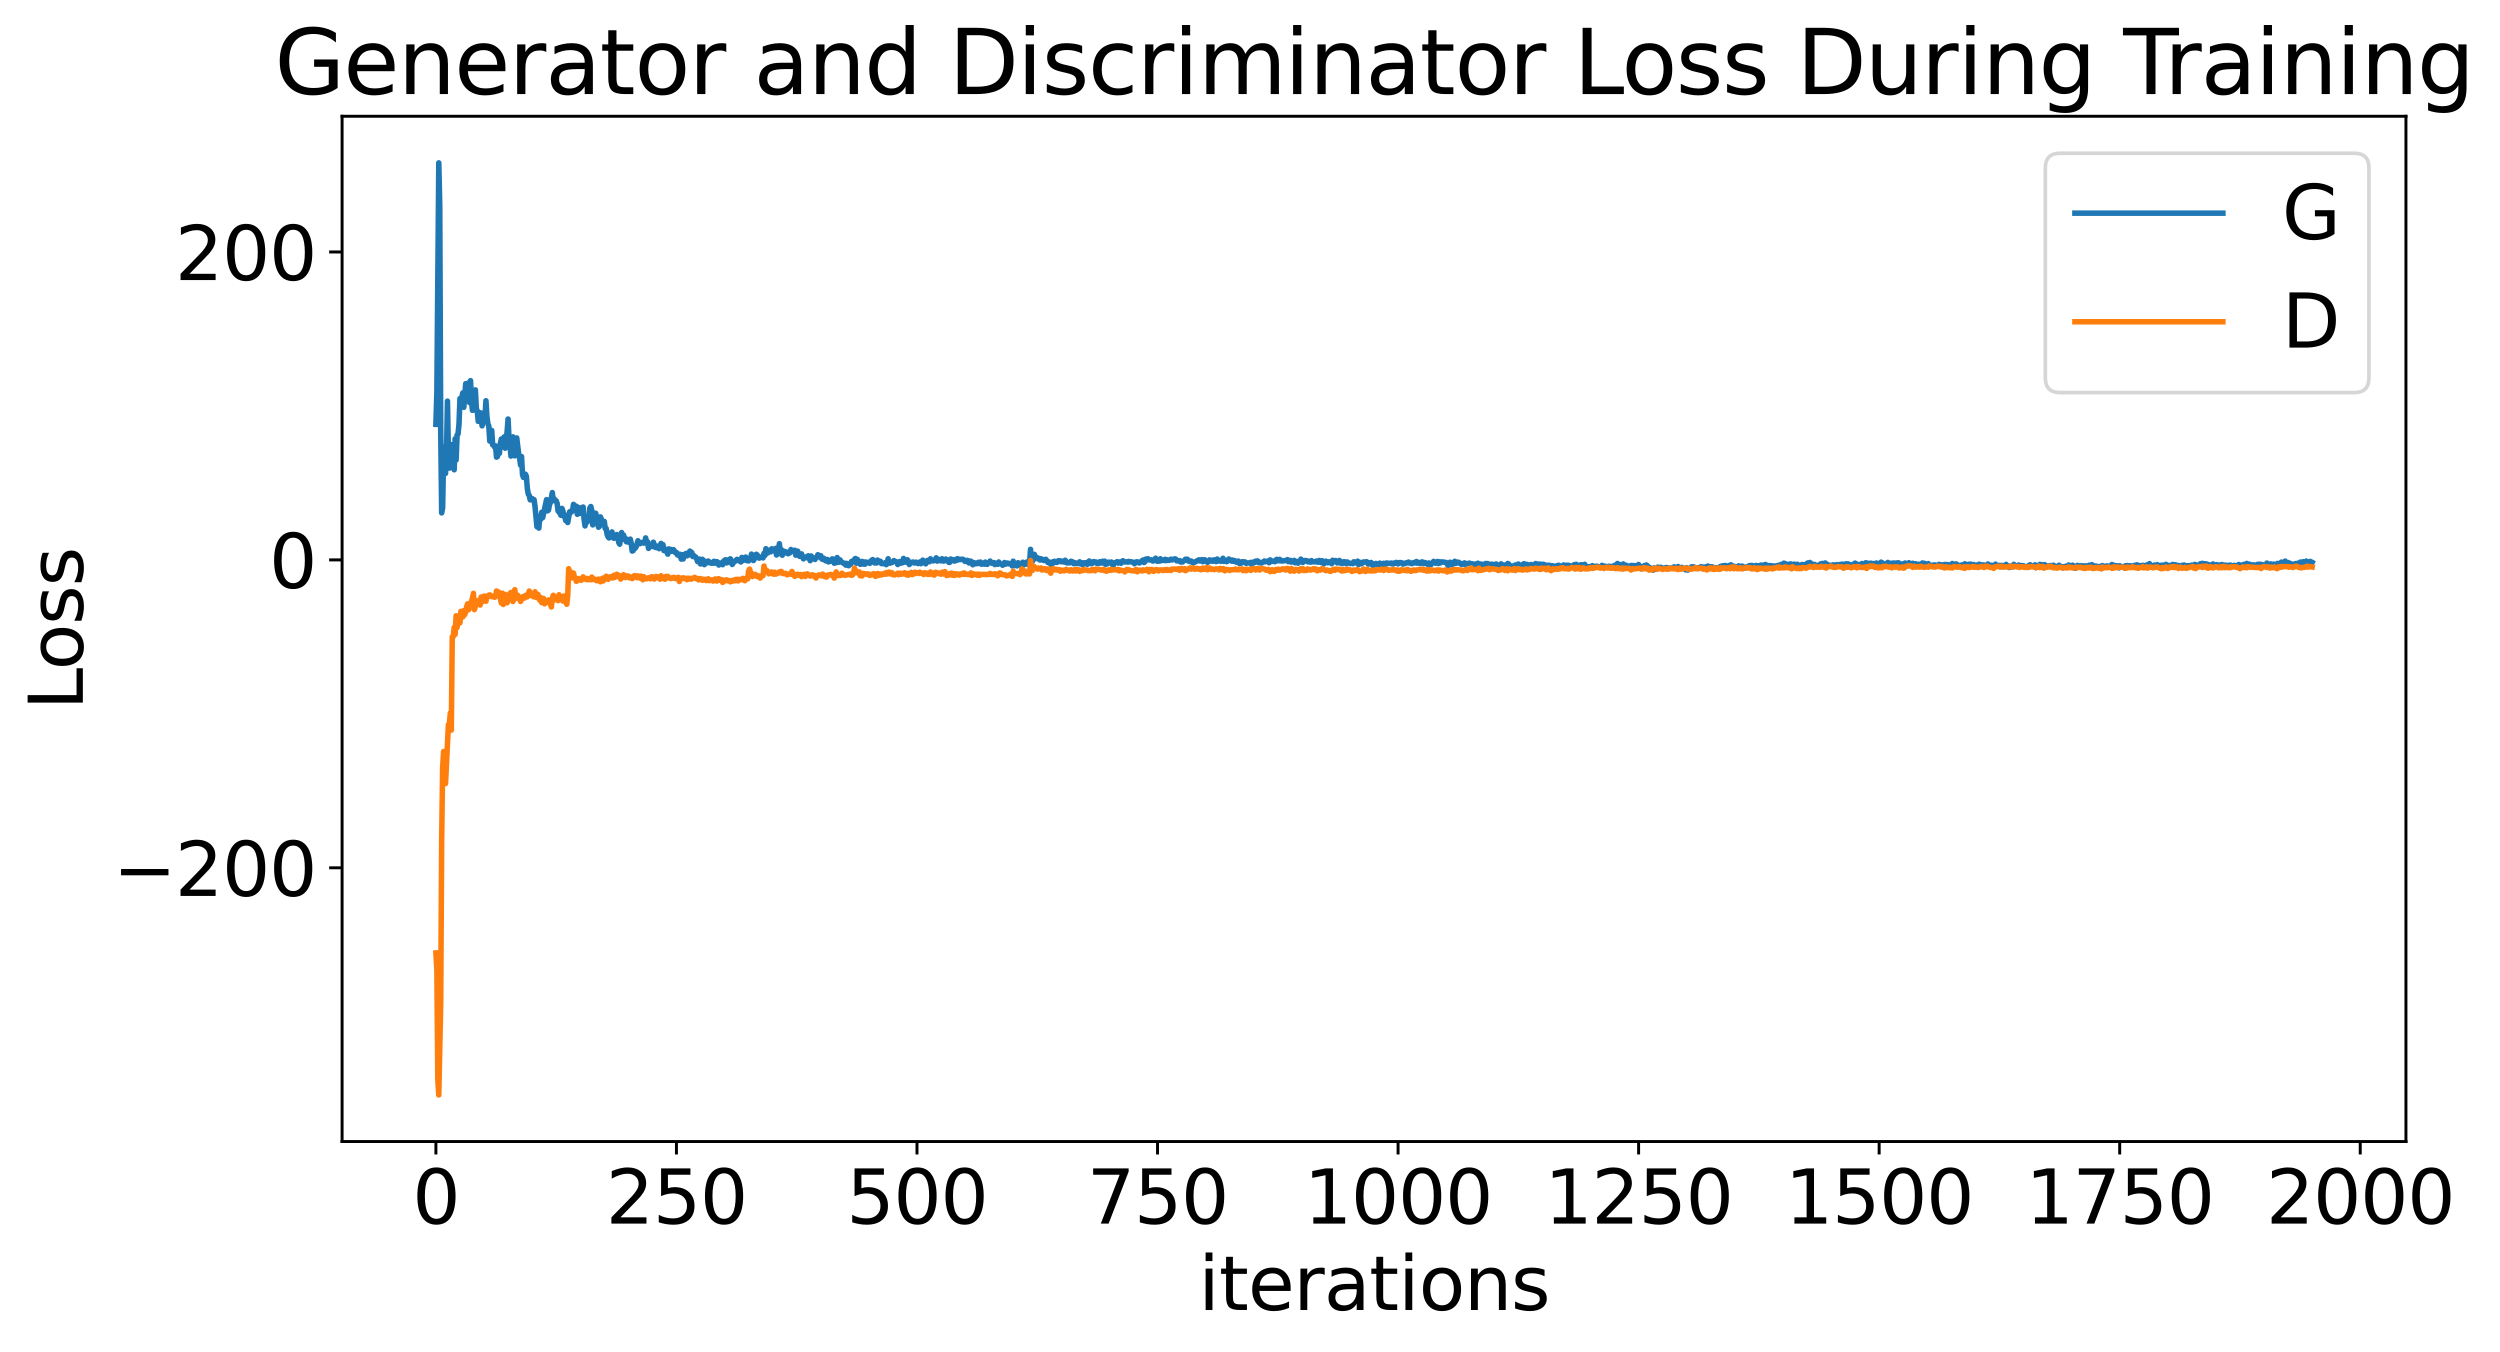 <?xml version="1.0" encoding="utf-8" standalone="no"?>
<!DOCTYPE svg PUBLIC "-//W3C//DTD SVG 1.1//EN"
  "http://www.w3.org/Graphics/SVG/1.1/DTD/svg11.dtd">
<svg xmlns:xlink="http://www.w3.org/1999/xlink" width="675.923pt" height="365.549pt" viewBox="0 0 675.923 365.549" xmlns="http://www.w3.org/2000/svg" version="1.1">
 <defs>
  <style type="text/css">*{stroke-linejoin: round; stroke-linecap: butt}</style>
 </defs>
 <g id="figure_1">
  <g id="patch_1">
   <path d="M 0 365.549 
L 675.923 365.549 
L 675.923 -0 
L 0 -0 
z
" style="fill: #ffffff"/>
  </g>
  <g id="axes_1">
   <g id="patch_2">
    <path d="M 92.491 308.636 
L 650.491 308.636 
L 650.491 31.436 
L 92.491 31.436 
z
" style="fill: #ffffff"/>
   </g>
   <g id="matplotlib.axis_1">
    <g id="xtick_1">
     <g id="line2d_1">
      <defs>
       <path id="md2044154e5" d="M 0 0 
L 0 3.5 
" style="stroke: #000000; stroke-width: 0.8"/>
      </defs>
      <g>
       <use xlink:href="#md2044154e5" x="117.854" y="308.636" style="stroke: #000000; stroke-width: 0.8"/>
      </g>
     </g>
     <g id="text_1">
      <!-- 0 -->
      <g transform="translate(111.492 330.833) scale(0.2 -0.2)">
       <defs>
        <path id="DejaVuSans-30" d="M 2034 4250 
Q 1547 4250 1301 3770 
Q 1056 3291 1056 2328 
Q 1056 1369 1301 889 
Q 1547 409 2034 409 
Q 2525 409 2770 889 
Q 3016 1369 3016 2328 
Q 3016 3291 2770 3770 
Q 2525 4250 2034 4250 
z
M 2034 4750 
Q 2819 4750 3233 4129 
Q 3647 3509 3647 2328 
Q 3647 1150 3233 529 
Q 2819 -91 2034 -91 
Q 1250 -91 836 529 
Q 422 1150 422 2328 
Q 422 3509 836 4129 
Q 1250 4750 2034 4750 
z
" transform="scale(0.016)"/>
       </defs>
       <use xlink:href="#DejaVuSans-30"/>
      </g>
     </g>
    </g>
    <g id="xtick_2">
     <g id="line2d_2">
      <g>
       <use xlink:href="#md2044154e5" x="182.889" y="308.636" style="stroke: #000000; stroke-width: 0.8"/>
      </g>
     </g>
     <g id="text_2">
      <!-- 250 -->
      <g transform="translate(163.802 330.833) scale(0.2 -0.2)">
       <defs>
        <path id="DejaVuSans-32" d="M 1228 531 
L 3431 531 
L 3431 0 
L 469 0 
L 469 531 
Q 828 903 1448 1529 
Q 2069 2156 2228 2338 
Q 2531 2678 2651 2914 
Q 2772 3150 2772 3378 
Q 2772 3750 2511 3984 
Q 2250 4219 1831 4219 
Q 1534 4219 1204 4116 
Q 875 4013 500 3803 
L 500 4441 
Q 881 4594 1212 4672 
Q 1544 4750 1819 4750 
Q 2544 4750 2975 4387 
Q 3406 4025 3406 3419 
Q 3406 3131 3298 2873 
Q 3191 2616 2906 2266 
Q 2828 2175 2409 1742 
Q 1991 1309 1228 531 
z
" transform="scale(0.016)"/>
        <path id="DejaVuSans-35" d="M 691 4666 
L 3169 4666 
L 3169 4134 
L 1269 4134 
L 1269 2991 
Q 1406 3038 1543 3061 
Q 1681 3084 1819 3084 
Q 2600 3084 3056 2656 
Q 3513 2228 3513 1497 
Q 3513 744 3044 326 
Q 2575 -91 1722 -91 
Q 1428 -91 1123 -41 
Q 819 9 494 109 
L 494 744 
Q 775 591 1075 516 
Q 1375 441 1709 441 
Q 2250 441 2565 725 
Q 2881 1009 2881 1497 
Q 2881 1984 2565 2268 
Q 2250 2553 1709 2553 
Q 1456 2553 1204 2497 
Q 953 2441 691 2322 
L 691 4666 
z
" transform="scale(0.016)"/>
       </defs>
       <use xlink:href="#DejaVuSans-32"/>
       <use xlink:href="#DejaVuSans-35" x="63.623"/>
       <use xlink:href="#DejaVuSans-30" x="127.246"/>
      </g>
     </g>
    </g>
    <g id="xtick_3">
     <g id="line2d_3">
      <g>
       <use xlink:href="#md2044154e5" x="247.924" y="308.636" style="stroke: #000000; stroke-width: 0.8"/>
      </g>
     </g>
     <g id="text_3">
      <!-- 500 -->
      <g transform="translate(228.837 330.833) scale(0.2 -0.2)">
       <use xlink:href="#DejaVuSans-35"/>
       <use xlink:href="#DejaVuSans-30" x="63.623"/>
       <use xlink:href="#DejaVuSans-30" x="127.246"/>
      </g>
     </g>
    </g>
    <g id="xtick_4">
     <g id="line2d_4">
      <g>
       <use xlink:href="#md2044154e5" x="312.959" y="308.636" style="stroke: #000000; stroke-width: 0.8"/>
      </g>
     </g>
     <g id="text_4">
      <!-- 750 -->
      <g transform="translate(293.872 330.833) scale(0.2 -0.2)">
       <defs>
        <path id="DejaVuSans-37" d="M 525 4666 
L 3525 4666 
L 3525 4397 
L 1831 0 
L 1172 0 
L 2766 4134 
L 525 4134 
L 525 4666 
z
" transform="scale(0.016)"/>
       </defs>
       <use xlink:href="#DejaVuSans-37"/>
       <use xlink:href="#DejaVuSans-35" x="63.623"/>
       <use xlink:href="#DejaVuSans-30" x="127.246"/>
      </g>
     </g>
    </g>
    <g id="xtick_5">
     <g id="line2d_5">
      <g>
       <use xlink:href="#md2044154e5" x="377.994" y="308.636" style="stroke: #000000; stroke-width: 0.8"/>
      </g>
     </g>
     <g id="text_5">
      <!-- 1000 -->
      <g transform="translate(352.544 330.833) scale(0.2 -0.2)">
       <defs>
        <path id="DejaVuSans-31" d="M 794 531 
L 1825 531 
L 1825 4091 
L 703 3866 
L 703 4441 
L 1819 4666 
L 2450 4666 
L 2450 531 
L 3481 531 
L 3481 0 
L 794 0 
L 794 531 
z
" transform="scale(0.016)"/>
       </defs>
       <use xlink:href="#DejaVuSans-31"/>
       <use xlink:href="#DejaVuSans-30" x="63.623"/>
       <use xlink:href="#DejaVuSans-30" x="127.246"/>
       <use xlink:href="#DejaVuSans-30" x="190.869"/>
      </g>
     </g>
    </g>
    <g id="xtick_6">
     <g id="line2d_6">
      <g>
       <use xlink:href="#md2044154e5" x="443.029" y="308.636" style="stroke: #000000; stroke-width: 0.8"/>
      </g>
     </g>
     <g id="text_6">
      <!-- 1250 -->
      <g transform="translate(417.579 330.833) scale(0.2 -0.2)">
       <use xlink:href="#DejaVuSans-31"/>
       <use xlink:href="#DejaVuSans-32" x="63.623"/>
       <use xlink:href="#DejaVuSans-35" x="127.246"/>
       <use xlink:href="#DejaVuSans-30" x="190.869"/>
      </g>
     </g>
    </g>
    <g id="xtick_7">
     <g id="line2d_7">
      <g>
       <use xlink:href="#md2044154e5" x="508.064" y="308.636" style="stroke: #000000; stroke-width: 0.8"/>
      </g>
     </g>
     <g id="text_7">
      <!-- 1500 -->
      <g transform="translate(482.614 330.833) scale(0.2 -0.2)">
       <use xlink:href="#DejaVuSans-31"/>
       <use xlink:href="#DejaVuSans-35" x="63.623"/>
       <use xlink:href="#DejaVuSans-30" x="127.246"/>
       <use xlink:href="#DejaVuSans-30" x="190.869"/>
      </g>
     </g>
    </g>
    <g id="xtick_8">
     <g id="line2d_8">
      <g>
       <use xlink:href="#md2044154e5" x="573.099" y="308.636" style="stroke: #000000; stroke-width: 0.8"/>
      </g>
     </g>
     <g id="text_8">
      <!-- 1750 -->
      <g transform="translate(547.649 330.833) scale(0.2 -0.2)">
       <use xlink:href="#DejaVuSans-31"/>
       <use xlink:href="#DejaVuSans-37" x="63.623"/>
       <use xlink:href="#DejaVuSans-35" x="127.246"/>
       <use xlink:href="#DejaVuSans-30" x="190.869"/>
      </g>
     </g>
    </g>
    <g id="xtick_9">
     <g id="line2d_9">
      <g>
       <use xlink:href="#md2044154e5" x="638.134" y="308.636" style="stroke: #000000; stroke-width: 0.8"/>
      </g>
     </g>
     <g id="text_9">
      <!-- 2000 -->
      <g transform="translate(612.684 330.833) scale(0.2 -0.2)">
       <use xlink:href="#DejaVuSans-32"/>
       <use xlink:href="#DejaVuSans-30" x="63.623"/>
       <use xlink:href="#DejaVuSans-30" x="127.246"/>
       <use xlink:href="#DejaVuSans-30" x="190.869"/>
      </g>
     </g>
    </g>
    <g id="text_10">
     <!-- iterations -->
     <g transform="translate(324.036 354.189) scale(0.2 -0.2)">
      <defs>
       <path id="DejaVuSans-69" d="M 603 3500 
L 1178 3500 
L 1178 0 
L 603 0 
L 603 3500 
z
M 603 4863 
L 1178 4863 
L 1178 4134 
L 603 4134 
L 603 4863 
z
" transform="scale(0.016)"/>
       <path id="DejaVuSans-74" d="M 1172 4494 
L 1172 3500 
L 2356 3500 
L 2356 3053 
L 1172 3053 
L 1172 1153 
Q 1172 725 1289 603 
Q 1406 481 1766 481 
L 2356 481 
L 2356 0 
L 1766 0 
Q 1100 0 847 248 
Q 594 497 594 1153 
L 594 3053 
L 172 3053 
L 172 3500 
L 594 3500 
L 594 4494 
L 1172 4494 
z
" transform="scale(0.016)"/>
       <path id="DejaVuSans-65" d="M 3597 1894 
L 3597 1613 
L 953 1613 
Q 991 1019 1311 708 
Q 1631 397 2203 397 
Q 2534 397 2845 478 
Q 3156 559 3463 722 
L 3463 178 
Q 3153 47 2828 -22 
Q 2503 -91 2169 -91 
Q 1331 -91 842 396 
Q 353 884 353 1716 
Q 353 2575 817 3079 
Q 1281 3584 2069 3584 
Q 2775 3584 3186 3129 
Q 3597 2675 3597 1894 
z
M 3022 2063 
Q 3016 2534 2758 2815 
Q 2500 3097 2075 3097 
Q 1594 3097 1305 2825 
Q 1016 2553 972 2059 
L 3022 2063 
z
" transform="scale(0.016)"/>
       <path id="DejaVuSans-72" d="M 2631 2963 
Q 2534 3019 2420 3045 
Q 2306 3072 2169 3072 
Q 1681 3072 1420 2755 
Q 1159 2438 1159 1844 
L 1159 0 
L 581 0 
L 581 3500 
L 1159 3500 
L 1159 2956 
Q 1341 3275 1631 3429 
Q 1922 3584 2338 3584 
Q 2397 3584 2469 3576 
Q 2541 3569 2628 3553 
L 2631 2963 
z
" transform="scale(0.016)"/>
       <path id="DejaVuSans-61" d="M 2194 1759 
Q 1497 1759 1228 1600 
Q 959 1441 959 1056 
Q 959 750 1161 570 
Q 1363 391 1709 391 
Q 2188 391 2477 730 
Q 2766 1069 2766 1631 
L 2766 1759 
L 2194 1759 
z
M 3341 1997 
L 3341 0 
L 2766 0 
L 2766 531 
Q 2569 213 2275 61 
Q 1981 -91 1556 -91 
Q 1019 -91 701 211 
Q 384 513 384 1019 
Q 384 1609 779 1909 
Q 1175 2209 1959 2209 
L 2766 2209 
L 2766 2266 
Q 2766 2663 2505 2880 
Q 2244 3097 1772 3097 
Q 1472 3097 1187 3025 
Q 903 2953 641 2809 
L 641 3341 
Q 956 3463 1253 3523 
Q 1550 3584 1831 3584 
Q 2591 3584 2966 3190 
Q 3341 2797 3341 1997 
z
" transform="scale(0.016)"/>
       <path id="DejaVuSans-6f" d="M 1959 3097 
Q 1497 3097 1228 2736 
Q 959 2375 959 1747 
Q 959 1119 1226 758 
Q 1494 397 1959 397 
Q 2419 397 2687 759 
Q 2956 1122 2956 1747 
Q 2956 2369 2687 2733 
Q 2419 3097 1959 3097 
z
M 1959 3584 
Q 2709 3584 3137 3096 
Q 3566 2609 3566 1747 
Q 3566 888 3137 398 
Q 2709 -91 1959 -91 
Q 1206 -91 779 398 
Q 353 888 353 1747 
Q 353 2609 779 3096 
Q 1206 3584 1959 3584 
z
" transform="scale(0.016)"/>
       <path id="DejaVuSans-6e" d="M 3513 2113 
L 3513 0 
L 2938 0 
L 2938 2094 
Q 2938 2591 2744 2837 
Q 2550 3084 2163 3084 
Q 1697 3084 1428 2787 
Q 1159 2491 1159 1978 
L 1159 0 
L 581 0 
L 581 3500 
L 1159 3500 
L 1159 2956 
Q 1366 3272 1645 3428 
Q 1925 3584 2291 3584 
Q 2894 3584 3203 3211 
Q 3513 2838 3513 2113 
z
" transform="scale(0.016)"/>
       <path id="DejaVuSans-73" d="M 2834 3397 
L 2834 2853 
Q 2591 2978 2328 3040 
Q 2066 3103 1784 3103 
Q 1356 3103 1142 2972 
Q 928 2841 928 2578 
Q 928 2378 1081 2264 
Q 1234 2150 1697 2047 
L 1894 2003 
Q 2506 1872 2764 1633 
Q 3022 1394 3022 966 
Q 3022 478 2636 193 
Q 2250 -91 1575 -91 
Q 1294 -91 989 -36 
Q 684 19 347 128 
L 347 722 
Q 666 556 975 473 
Q 1284 391 1588 391 
Q 1994 391 2212 530 
Q 2431 669 2431 922 
Q 2431 1156 2273 1281 
Q 2116 1406 1581 1522 
L 1381 1569 
Q 847 1681 609 1914 
Q 372 2147 372 2553 
Q 372 3047 722 3315 
Q 1072 3584 1716 3584 
Q 2034 3584 2315 3537 
Q 2597 3491 2834 3397 
z
" transform="scale(0.016)"/>
      </defs>
      <use xlink:href="#DejaVuSans-69"/>
      <use xlink:href="#DejaVuSans-74" x="27.783"/>
      <use xlink:href="#DejaVuSans-65" x="66.992"/>
      <use xlink:href="#DejaVuSans-72" x="128.516"/>
      <use xlink:href="#DejaVuSans-61" x="169.629"/>
      <use xlink:href="#DejaVuSans-74" x="230.908"/>
      <use xlink:href="#DejaVuSans-69" x="270.117"/>
      <use xlink:href="#DejaVuSans-6f" x="297.9"/>
      <use xlink:href="#DejaVuSans-6e" x="359.082"/>
      <use xlink:href="#DejaVuSans-73" x="422.461"/>
     </g>
    </g>
   </g>
   <g id="matplotlib.axis_2">
    <g id="ytick_1">
     <g id="line2d_10">
      <defs>
       <path id="m681728ab06" d="M 0 0 
L -3.5 0 
" style="stroke: #000000; stroke-width: 0.8"/>
      </defs>
      <g>
       <use xlink:href="#m681728ab06" x="92.491" y="234.627" style="stroke: #000000; stroke-width: 0.8"/>
      </g>
     </g>
     <g id="text_11">
      <!-- −200 -->
      <g transform="translate(30.556 242.225) scale(0.2 -0.2)">
       <defs>
        <path id="DejaVuSans-2212" d="M 678 2272 
L 4684 2272 
L 4684 1741 
L 678 1741 
L 678 2272 
z
" transform="scale(0.016)"/>
       </defs>
       <use xlink:href="#DejaVuSans-2212"/>
       <use xlink:href="#DejaVuSans-32" x="83.789"/>
       <use xlink:href="#DejaVuSans-30" x="147.412"/>
       <use xlink:href="#DejaVuSans-30" x="211.035"/>
      </g>
     </g>
    </g>
    <g id="ytick_2">
     <g id="line2d_11">
      <g>
       <use xlink:href="#m681728ab06" x="92.491" y="151.377" style="stroke: #000000; stroke-width: 0.8"/>
      </g>
     </g>
     <g id="text_12">
      <!-- 0 -->
      <g transform="translate(72.766 158.975) scale(0.2 -0.2)">
       <use xlink:href="#DejaVuSans-30"/>
      </g>
     </g>
    </g>
    <g id="ytick_3">
     <g id="line2d_12">
      <g>
       <use xlink:href="#m681728ab06" x="92.491" y="68.127" style="stroke: #000000; stroke-width: 0.8"/>
      </g>
     </g>
     <g id="text_13">
      <!-- 200 -->
      <g transform="translate(47.316 75.725) scale(0.2 -0.2)">
       <use xlink:href="#DejaVuSans-32"/>
       <use xlink:href="#DejaVuSans-30" x="63.623"/>
       <use xlink:href="#DejaVuSans-30" x="127.246"/>
      </g>
     </g>
    </g>
    <g id="text_14">
     <!-- Loss -->
     <g transform="translate(22.397 191.971) rotate(-90) scale(0.2 -0.2)">
      <defs>
       <path id="DejaVuSans-4c" d="M 628 4666 
L 1259 4666 
L 1259 531 
L 3531 531 
L 3531 0 
L 628 0 
L 628 4666 
z
" transform="scale(0.016)"/>
      </defs>
      <use xlink:href="#DejaVuSans-4c"/>
      <use xlink:href="#DejaVuSans-6f" x="53.963"/>
      <use xlink:href="#DejaVuSans-73" x="115.145"/>
      <use xlink:href="#DejaVuSans-73" x="167.244"/>
     </g>
    </g>
   </g>
   <g id="line2d_13">
    <path d="M 117.854 114.726 
L 118.114 106.082 
L 118.635 44.036 
L 118.895 55.608 
L 119.155 116.63 
L 119.415 138.665 
L 119.675 137.321 
L 119.935 122.742 
L 120.196 120.788 
L 120.456 127.999 
L 120.716 122.99 
L 120.976 108.459 
L 121.236 122.647 
L 121.496 126.557 
L 122.016 120.202 
L 122.277 126.255 
L 122.537 122.798 
L 122.797 127.006 
L 123.057 118.641 
L 123.317 124.367 
L 123.577 117.663 
L 123.837 117.331 
L 124.098 114.695 
L 124.358 107.765 
L 124.618 108.436 
L 125.138 106.22 
L 125.398 110.117 
L 125.919 103.735 
L 126.179 107.115 
L 126.439 106.333 
L 126.699 103.507 
L 126.959 108.843 
L 127.219 102.92 
L 127.479 108.43 
L 127.74 110.936 
L 128 110.869 
L 128.26 106.939 
L 128.52 105.41 
L 128.78 110.446 
L 129.04 111.131 
L 129.3 113.913 
L 129.561 112.411 
L 129.821 111.591 
L 130.081 112.594 
L 130.341 115.131 
L 130.601 112.663 
L 130.861 111.561 
L 131.121 112.926 
L 131.382 108.347 
L 131.642 112.549 
L 131.902 114.581 
L 132.162 115.179 
L 132.422 119.262 
L 132.682 117.015 
L 132.942 116.38 
L 133.203 120.268 
L 133.463 120.377 
L 133.723 120.879 
L 133.983 120.548 
L 134.243 123.598 
L 134.503 123.432 
L 134.763 121.429 
L 135.023 122.561 
L 135.284 119.853 
L 135.544 118.695 
L 136.064 118.681 
L 136.324 118.119 
L 136.584 121.17 
L 137.105 116.747 
L 137.365 113.297 
L 137.625 118.689 
L 137.885 120.343 
L 138.145 123.309 
L 138.665 118.109 
L 139.186 123.245 
L 139.706 118.407 
L 140.226 122.653 
L 140.486 123.837 
L 140.747 125.745 
L 141.007 123.448 
L 141.267 128.319 
L 141.527 129.081 
L 141.787 128.831 
L 142.047 128.207 
L 142.307 128.762 
L 142.568 132.053 
L 142.828 133.597 
L 143.088 133.935 
L 143.348 135.142 
L 143.608 135.137 
L 143.868 134.78 
L 144.128 135.202 
L 144.389 135.093 
L 144.649 136.905 
L 145.169 142.4 
L 145.429 142.129 
L 145.689 142.779 
L 145.949 139.599 
L 146.21 140.408 
L 146.47 138.506 
L 146.73 139.938 
L 147.77 135.089 
L 148.03 138.126 
L 148.291 137.931 
L 148.551 136.482 
L 148.811 135.887 
L 149.331 133.177 
L 149.591 135.337 
L 149.851 134.895 
L 150.112 135.406 
L 150.372 135.396 
L 150.632 136.107 
L 150.892 138.161 
L 151.412 138.779 
L 151.672 139.329 
L 151.933 137.455 
L 152.193 138.146 
L 152.453 139.585 
L 152.713 139.542 
L 152.973 140.772 
L 153.233 139.328 
L 153.493 141.271 
L 154.014 138.387 
L 154.274 138.268 
L 154.534 138.407 
L 154.794 138.064 
L 155.054 136.366 
L 155.314 136.725 
L 155.575 137.705 
L 155.835 136.859 
L 156.095 139.049 
L 156.355 137.336 
L 156.615 137.258 
L 156.875 138.794 
L 157.135 138.317 
L 157.396 138.128 
L 157.656 137.086 
L 157.916 140.357 
L 158.176 142.188 
L 158.436 140.212 
L 158.696 141.215 
L 158.956 140.469 
L 159.216 140.399 
L 159.477 137.341 
L 159.737 136.957 
L 159.997 138.005 
L 160.257 141.917 
L 160.517 141.394 
L 161.037 138.757 
L 161.298 139.628 
L 161.818 142.544 
L 162.078 142.32 
L 162.338 139.759 
L 162.598 140.416 
L 162.858 141.454 
L 163.119 141.364 
L 163.379 140.979 
L 163.639 142.911 
L 163.899 142.902 
L 164.159 144.549 
L 164.419 145.171 
L 164.679 145.449 
L 164.94 144.416 
L 165.2 144.948 
L 165.46 143.815 
L 165.72 145.208 
L 165.98 145.529 
L 166.24 144.862 
L 166.5 145.227 
L 166.761 144.528 
L 167.021 145.046 
L 167.281 146.683 
L 167.541 147.135 
L 168.061 143.989 
L 168.321 145.813 
L 168.582 144.653 
L 168.842 145.492 
L 169.102 145.544 
L 169.362 146.48 
L 169.622 145.926 
L 169.882 146.57 
L 170.142 146.635 
L 170.403 145.762 
L 170.663 146.892 
L 170.923 148.983 
L 171.183 148.88 
L 171.443 147.784 
L 171.703 148.254 
L 171.963 147.889 
L 172.484 146.202 
L 172.744 146.837 
L 173.004 146.998 
L 173.524 146.667 
L 174.044 146.849 
L 174.305 146.639 
L 174.565 145.434 
L 174.825 146.697 
L 175.085 146.488 
L 175.345 148.265 
L 175.605 147.614 
L 175.865 147.71 
L 176.126 147.42 
L 176.386 147.741 
L 176.646 146.591 
L 177.166 147.988 
L 177.686 148.093 
L 177.947 147.626 
L 178.207 148.347 
L 178.467 147.834 
L 178.727 146.929 
L 178.987 148.068 
L 179.247 147.259 
L 179.507 148.865 
L 179.768 148.411 
L 180.028 148.967 
L 180.288 149.222 
L 180.548 149.822 
L 180.808 148.406 
L 181.068 148.807 
L 181.328 148.54 
L 181.589 149.073 
L 182.109 148.618 
L 182.629 149.441 
L 182.889 149.37 
L 183.149 150.014 
L 183.41 149.776 
L 183.67 150.326 
L 183.93 149.881 
L 184.19 151.162 
L 184.45 149.986 
L 184.71 151.135 
L 184.97 149.965 
L 185.491 149.637 
L 185.751 150.278 
L 186.011 150.13 
L 186.271 149.369 
L 186.531 148.998 
L 187.051 149.411 
L 187.312 150.465 
L 187.572 150.199 
L 187.832 150.562 
L 188.092 150.591 
L 188.352 151.05 
L 188.612 151.842 
L 189.133 151.176 
L 189.393 152.474 
L 189.653 151.553 
L 189.913 151.225 
L 190.173 151.596 
L 190.433 152.661 
L 190.693 151.773 
L 190.954 152.094 
L 191.214 152.178 
L 191.474 151.689 
L 192.254 152.286 
L 192.514 152.201 
L 192.775 152.28 
L 193.035 151.755 
L 193.295 152.273 
L 193.815 151.842 
L 194.075 152.142 
L 194.335 152.77 
L 194.596 152.207 
L 194.856 152.377 
L 195.116 152.188 
L 195.376 152.676 
L 195.636 151.732 
L 196.156 151.345 
L 196.416 152.187 
L 196.677 152.122 
L 196.937 151.359 
L 197.197 151.397 
L 197.457 151.086 
L 197.977 152.61 
L 198.498 151.755 
L 198.758 151.746 
L 199.278 151.234 
L 200.319 151.931 
L 200.579 150.714 
L 200.839 151.562 
L 201.359 150.85 
L 201.619 150.617 
L 201.879 151.58 
L 202.14 151.283 
L 202.4 151.652 
L 202.66 151.117 
L 202.92 151.018 
L 203.18 149.816 
L 203.7 151.546 
L 203.961 151.134 
L 204.221 150.084 
L 204.481 149.856 
L 204.741 150.085 
L 205.261 150.906 
L 205.782 150.592 
L 206.042 150.54 
L 206.302 150.836 
L 206.562 149.605 
L 206.822 150.156 
L 207.082 148.36 
L 207.603 149.47 
L 207.863 148.775 
L 208.123 149.156 
L 208.383 149.2 
L 208.643 148.373 
L 208.903 148.781 
L 209.163 148.916 
L 209.423 148.736 
L 209.684 148.278 
L 209.944 150.048 
L 210.204 149.795 
L 210.724 147.007 
L 210.984 149.702 
L 211.244 148.585 
L 211.505 150.114 
L 211.765 149.148 
L 212.025 149.05 
L 212.285 149.482 
L 212.545 149.222 
L 213.065 149.716 
L 213.586 149.449 
L 213.846 148.576 
L 214.366 149.034 
L 214.626 149.043 
L 214.886 148.766 
L 215.147 150.102 
L 215.407 149.976 
L 215.667 149.013 
L 216.187 150.416 
L 216.447 150.191 
L 216.707 149.766 
L 217.228 151.094 
L 217.488 150.749 
L 217.748 150.749 
L 218.008 150.553 
L 218.268 150.811 
L 218.528 150.267 
L 218.789 150.789 
L 219.049 151.587 
L 219.309 150.325 
L 219.569 151.033 
L 219.829 150.884 
L 220.089 150.884 
L 220.349 151.261 
L 220.61 150.708 
L 220.87 150.648 
L 221.13 149.983 
L 221.39 150.221 
L 221.65 150.661 
L 221.91 150.245 
L 222.17 151.091 
L 222.43 151.255 
L 222.691 150.926 
L 222.951 151.095 
L 223.211 151.623 
L 223.471 151.33 
L 223.731 151.276 
L 223.991 151.927 
L 224.251 151.645 
L 224.512 151.748 
L 224.772 151.59 
L 225.032 151.097 
L 225.292 151.233 
L 225.552 152.274 
L 225.812 151.432 
L 226.072 152.155 
L 226.333 150.75 
L 226.593 151.643 
L 226.853 152.004 
L 227.113 151.371 
L 227.373 151.812 
L 228.154 152.347 
L 228.414 152.288 
L 228.674 152.793 
L 228.934 152.33 
L 229.194 152.841 
L 229.454 152.952 
L 229.714 152.416 
L 229.975 152.56 
L 230.235 151.791 
L 230.495 151.744 
L 230.755 151.926 
L 231.015 151.236 
L 231.275 151.002 
L 231.535 152.275 
L 231.796 151.23 
L 232.576 152.577 
L 233.096 151.792 
L 233.356 152.511 
L 233.616 151.929 
L 233.877 152.537 
L 234.137 151.959 
L 234.397 152.067 
L 234.657 152.044 
L 235.177 152.305 
L 235.437 151.7 
L 235.958 151.288 
L 236.478 152.211 
L 236.738 152.047 
L 236.998 152.216 
L 237.258 151.418 
L 237.519 151.784 
L 238.039 151.755 
L 238.299 152.372 
L 238.819 152.398 
L 239.34 152.144 
L 239.6 152.661 
L 239.86 152.418 
L 240.12 151.077 
L 240.38 152.23 
L 240.64 152.255 
L 240.9 152.086 
L 241.161 152.097 
L 241.681 151.576 
L 242.201 151.849 
L 242.461 151.953 
L 242.721 152.623 
L 243.242 151.842 
L 243.502 152.268 
L 244.022 152.144 
L 244.282 150.988 
L 244.803 151.976 
L 245.063 151.998 
L 245.323 151.336 
L 245.583 151.683 
L 245.843 152.633 
L 246.103 152.194 
L 246.884 151.946 
L 247.144 152.201 
L 247.404 152.193 
L 247.664 151.984 
L 248.184 152.365 
L 248.444 152.266 
L 248.705 151.934 
L 248.965 152.402 
L 249.225 152.066 
L 249.485 151.447 
L 249.745 151.829 
L 250.005 151.947 
L 250.265 152.449 
L 250.786 151.506 
L 251.046 151.858 
L 251.306 151.872 
L 251.566 151.079 
L 251.826 151.507 
L 252.086 151.45 
L 252.347 151.648 
L 252.607 151.448 
L 252.867 151.496 
L 253.127 150.818 
L 253.387 151.707 
L 253.647 151.308 
L 253.907 151.277 
L 254.168 151.595 
L 254.428 151.629 
L 254.688 151.071 
L 254.948 151.646 
L 255.208 151.696 
L 255.728 151.15 
L 255.989 151.458 
L 256.249 151.468 
L 256.509 152.025 
L 256.769 152.047 
L 257.029 151.138 
L 257.289 151.604 
L 257.549 151.562 
L 257.81 151.301 
L 258.07 151.701 
L 258.33 151.454 
L 258.59 151.537 
L 258.85 151.038 
L 259.11 151.345 
L 259.37 151.194 
L 259.63 151.299 
L 260.151 151.177 
L 260.411 151.246 
L 260.931 151.801 
L 261.191 151.715 
L 261.451 151.496 
L 261.712 151.575 
L 261.972 152.208 
L 262.232 151.707 
L 262.492 151.727 
L 262.752 151.988 
L 263.012 152.693 
L 263.272 152.09 
L 263.793 152.427 
L 264.053 152.218 
L 264.313 152.373 
L 264.573 152.03 
L 264.833 152.287 
L 265.093 151.97 
L 265.354 152.556 
L 265.614 152.245 
L 266.134 152.541 
L 266.394 151.98 
L 266.654 152.521 
L 266.914 152.584 
L 267.175 152.146 
L 267.435 152.191 
L 267.695 151.691 
L 267.955 152.115 
L 268.215 152.293 
L 268.735 152.107 
L 268.996 152.649 
L 269.256 152.285 
L 269.776 152.571 
L 270.036 151.945 
L 270.296 152.374 
L 270.816 152.544 
L 271.077 152.822 
L 271.597 152.09 
L 271.857 152.535 
L 272.377 152.222 
L 272.637 152.437 
L 272.898 152.359 
L 273.418 152.52 
L 273.678 153.016 
L 273.938 151.731 
L 274.198 152.951 
L 274.458 152.457 
L 274.979 152.996 
L 275.239 152.142 
L 275.499 152.639 
L 275.759 152.801 
L 276.279 152.786 
L 276.54 152.008 
L 276.8 152.737 
L 277.06 152.401 
L 277.32 152.306 
L 277.58 151.976 
L 277.84 152.573 
L 278.1 151.75 
L 278.361 152.303 
L 278.621 148.525 
L 278.881 151.957 
L 279.141 151.768 
L 279.401 151.229 
L 279.661 149.877 
L 279.921 150.908 
L 280.182 150.635 
L 280.442 150.781 
L 280.702 151.134 
L 280.962 150.985 
L 281.222 151.422 
L 281.482 151.073 
L 282.003 151.445 
L 282.263 151.545 
L 282.523 151.284 
L 282.783 151.233 
L 283.303 152.068 
L 283.563 151.889 
L 283.823 152.299 
L 284.084 152.397 
L 284.344 152.805 
L 284.604 151.928 
L 285.124 151.754 
L 285.384 152.006 
L 285.644 152.059 
L 285.905 151.995 
L 286.165 151.59 
L 286.685 151.647 
L 286.945 151.896 
L 287.205 151.729 
L 287.726 151.972 
L 287.986 151.478 
L 288.506 152.195 
L 289.286 152.161 
L 289.547 151.747 
L 289.807 151.809 
L 290.067 152.215 
L 290.327 152.396 
L 290.587 152.099 
L 290.847 152.378 
L 291.628 152.241 
L 291.888 151.903 
L 292.148 152.468 
L 292.408 152.125 
L 292.668 152.709 
L 292.928 152.23 
L 293.189 152.156 
L 293.449 152.356 
L 293.709 152.095 
L 293.969 152.598 
L 294.229 152.285 
L 294.489 151.68 
L 294.749 152.299 
L 295.01 152.391 
L 295.27 152.346 
L 295.53 151.895 
L 295.79 151.847 
L 296.05 152.101 
L 296.31 151.939 
L 296.57 152.305 
L 297.091 152.324 
L 297.351 151.872 
L 297.611 152.18 
L 297.871 152.235 
L 298.131 151.743 
L 298.391 151.994 
L 298.651 151.714 
L 298.912 152.591 
L 299.172 152.371 
L 299.432 152.41 
L 299.692 151.98 
L 299.952 152.134 
L 300.472 151.953 
L 300.733 152.664 
L 300.993 152.851 
L 301.253 152.335 
L 301.513 152.094 
L 301.773 152.097 
L 302.033 151.862 
L 302.293 152.228 
L 302.554 152.144 
L 302.814 151.92 
L 303.074 152.292 
L 303.594 151.609 
L 303.854 151.885 
L 304.114 151.948 
L 304.635 151.886 
L 304.895 151.987 
L 305.155 151.793 
L 305.415 151.911 
L 305.675 151.86 
L 306.196 151.987 
L 306.456 152.018 
L 306.716 152.415 
L 307.236 151.914 
L 307.496 151.897 
L 308.016 152.221 
L 309.057 151.4 
L 309.317 152.082 
L 309.577 151.858 
L 309.837 151.143 
L 310.098 151.34 
L 310.358 151.059 
L 310.618 151.376 
L 311.398 151.377 
L 311.658 151.681 
L 312.179 151.544 
L 312.439 150.927 
L 312.959 151.767 
L 313.219 151.617 
L 313.479 151.706 
L 313.74 151.077 
L 314 151.588 
L 314.26 151.443 
L 314.52 151.43 
L 314.78 151.548 
L 315.04 151.214 
L 315.3 151.582 
L 315.561 151.354 
L 316.081 151.508 
L 316.601 151.178 
L 316.861 151.385 
L 317.642 151.092 
L 317.902 151.177 
L 318.162 151.64 
L 318.682 151.605 
L 318.942 151.571 
L 319.203 151.946 
L 319.723 151.939 
L 319.983 151.661 
L 320.243 151.55 
L 320.503 151.206 
L 321.023 151.192 
L 321.284 151.687 
L 321.544 151.613 
L 321.804 151.853 
L 322.064 151.679 
L 322.584 152.207 
L 324.145 151.367 
L 324.405 151.667 
L 324.926 151.297 
L 325.186 151.849 
L 325.446 151.806 
L 325.706 151.328 
L 325.966 151.674 
L 326.226 151.744 
L 326.486 152.042 
L 326.747 151.831 
L 327.007 151.37 
L 327.527 151.709 
L 327.787 151.443 
L 328.047 151.745 
L 328.307 151.369 
L 328.568 151.488 
L 328.828 151.829 
L 329.088 151.147 
L 329.348 151.69 
L 329.608 151.499 
L 330.128 151.771 
L 330.389 151.543 
L 330.649 150.945 
L 330.909 151.778 
L 331.169 151.499 
L 331.689 151.858 
L 332.21 151.135 
L 332.47 151.487 
L 332.73 151.397 
L 332.99 151.719 
L 333.25 151.424 
L 333.51 151.789 
L 333.77 151.564 
L 334.03 151.706 
L 334.291 151.997 
L 334.551 151.924 
L 334.811 151.704 
L 335.071 152.328 
L 335.591 152.277 
L 335.851 151.888 
L 336.632 151.928 
L 336.892 152.308 
L 337.412 152.183 
L 337.933 152.189 
L 338.193 152.039 
L 338.453 152.635 
L 338.713 152.102 
L 338.973 151.938 
L 339.233 152.079 
L 339.493 151.711 
L 339.754 151.797 
L 340.014 151.647 
L 340.274 152.143 
L 340.534 151.99 
L 340.794 152.184 
L 341.054 152.228 
L 341.575 151.906 
L 341.835 151.693 
L 342.095 151.911 
L 342.355 151.764 
L 342.875 151.699 
L 343.135 152.141 
L 343.396 151.372 
L 343.916 151.766 
L 344.436 151.714 
L 344.696 151.876 
L 344.956 151.399 
L 345.216 151.226 
L 345.477 151.536 
L 345.737 151.645 
L 345.997 151.24 
L 346.517 151.689 
L 347.818 151.53 
L 348.078 151.307 
L 348.338 151.857 
L 348.858 151.504 
L 349.119 151.979 
L 349.379 151.697 
L 349.639 151.935 
L 349.899 151.509 
L 350.159 152.152 
L 350.419 151.748 
L 350.679 151.834 
L 350.94 152.265 
L 351.2 151.942 
L 351.46 151.934 
L 351.72 151.172 
L 351.98 151.802 
L 352.24 152.066 
L 352.761 151.546 
L 353.281 151.576 
L 353.541 151.873 
L 353.801 151.919 
L 354.061 151.736 
L 354.321 151.99 
L 354.582 151.575 
L 354.842 151.879 
L 355.622 151.91 
L 355.882 151.701 
L 356.142 151.937 
L 356.403 152.01 
L 356.663 151.533 
L 357.183 152.084 
L 357.443 151.591 
L 357.963 152.446 
L 358.484 151.725 
L 359.004 152.142 
L 359.264 151.898 
L 359.524 152.133 
L 359.784 152.032 
L 360.044 152.398 
L 360.305 151.486 
L 360.565 151.919 
L 360.825 151.883 
L 361.085 151.552 
L 361.345 151.716 
L 361.605 152.216 
L 362.126 151.526 
L 362.386 151.839 
L 362.646 152.344 
L 362.906 152.354 
L 363.166 151.938 
L 363.426 151.854 
L 363.947 152.403 
L 364.207 151.929 
L 364.987 152.361 
L 365.507 152.274 
L 365.768 152.385 
L 366.028 151.892 
L 366.808 152.244 
L 367.068 151.721 
L 367.328 152.644 
L 367.589 152.199 
L 367.849 152.059 
L 368.109 152.412 
L 368.629 151.944 
L 368.889 151.985 
L 369.41 151.867 
L 369.67 151.979 
L 369.93 152.517 
L 370.19 152.156 
L 370.45 152.39 
L 370.71 152.072 
L 370.97 152.703 
L 371.23 152.954 
L 371.491 152.62 
L 372.011 152.333 
L 372.531 152.77 
L 373.051 152.243 
L 373.572 152.833 
L 373.832 152.808 
L 374.092 152.292 
L 374.352 152.834 
L 374.872 152.211 
L 375.393 152.279 
L 375.913 152.356 
L 376.173 152.227 
L 376.433 152.466 
L 376.693 152.475 
L 376.954 152.221 
L 377.214 152.303 
L 377.474 152.056 
L 377.994 152.46 
L 378.254 152.102 
L 378.514 152.179 
L 378.775 152.103 
L 379.035 152.219 
L 379.295 152.51 
L 379.555 152.273 
L 379.815 152.399 
L 380.335 152.125 
L 380.596 152.171 
L 380.856 151.97 
L 381.116 152.254 
L 381.376 152.201 
L 381.636 152.398 
L 381.896 152.318 
L 382.156 152.116 
L 382.677 152.208 
L 382.937 151.816 
L 383.197 152.263 
L 383.457 152.069 
L 383.717 152.057 
L 383.977 152.361 
L 384.237 152.319 
L 384.498 151.907 
L 384.758 152.048 
L 385.018 152.354 
L 385.278 152.088 
L 385.538 152.36 
L 385.798 152.294 
L 386.058 152.615 
L 386.319 152.208 
L 386.579 152.352 
L 386.839 152.691 
L 387.619 151.781 
L 388.14 152.278 
L 388.66 151.806 
L 388.92 152.354 
L 389.18 151.891 
L 389.44 152.197 
L 389.7 151.926 
L 390.221 151.948 
L 390.741 152.06 
L 391.001 152.072 
L 391.521 152.921 
L 392.042 152.007 
L 392.302 152.52 
L 392.562 152.654 
L 392.822 152.501 
L 393.082 151.964 
L 393.342 151.764 
L 393.603 152.337 
L 393.863 151.99 
L 394.383 152.021 
L 394.643 152.299 
L 394.903 152.318 
L 395.163 152.627 
L 395.684 152.463 
L 395.944 152.182 
L 396.204 152.654 
L 396.464 152.367 
L 396.724 152.44 
L 397.244 152.248 
L 397.505 152.308 
L 397.765 152.507 
L 398.025 152.423 
L 398.545 152.687 
L 398.805 152.495 
L 399.065 152.552 
L 399.326 152.895 
L 399.586 152.279 
L 399.846 152.848 
L 400.106 152.754 
L 400.366 152.489 
L 400.626 152.949 
L 400.886 152.572 
L 401.147 152.694 
L 401.407 152.649 
L 401.667 152.354 
L 401.927 152.669 
L 402.187 152.369 
L 402.447 152.539 
L 402.707 152.844 
L 402.968 152.571 
L 403.488 152.544 
L 403.748 152.788 
L 404.528 152.488 
L 405.309 153.162 
L 405.569 152.986 
L 405.829 152.456 
L 406.089 153.062 
L 406.349 152.777 
L 406.61 152.756 
L 406.87 153.008 
L 407.39 152.882 
L 407.65 152.356 
L 407.91 152.494 
L 408.43 153.21 
L 408.951 153.058 
L 409.471 152.956 
L 409.731 152.746 
L 410.251 153.027 
L 410.512 152.504 
L 410.772 152.86 
L 411.552 153.042 
L 411.812 152.542 
L 412.072 152.418 
L 412.333 152.832 
L 412.593 152.925 
L 412.853 152.587 
L 413.373 153.048 
L 413.633 152.753 
L 413.893 152.626 
L 414.414 152.937 
L 414.674 152.684 
L 414.934 152.911 
L 415.194 152.364 
L 415.454 153.043 
L 415.714 152.991 
L 415.975 152.506 
L 416.235 152.774 
L 416.495 152.521 
L 417.015 152.92 
L 417.275 152.546 
L 417.535 152.876 
L 417.796 152.736 
L 418.056 153.033 
L 418.316 153.109 
L 418.576 152.82 
L 419.096 152.877 
L 419.356 153.321 
L 419.616 152.961 
L 419.877 152.989 
L 420.137 153.203 
L 421.437 152.828 
L 421.698 153.305 
L 421.958 153.046 
L 422.218 153.288 
L 422.478 153.168 
L 422.738 152.752 
L 422.998 153.269 
L 423.258 153.139 
L 423.519 152.813 
L 424.299 152.879 
L 424.559 153.042 
L 424.819 153.016 
L 425.079 153.262 
L 425.6 152.676 
L 425.86 153.009 
L 426.12 152.576 
L 426.64 152.872 
L 426.9 152.953 
L 427.421 152.706 
L 427.681 152.701 
L 427.941 153.318 
L 428.201 153.208 
L 428.461 152.575 
L 428.721 153.191 
L 429.242 153.273 
L 430.022 153.167 
L 430.282 153.396 
L 430.542 152.938 
L 430.803 153.386 
L 431.583 153.064 
L 432.884 153.346 
L 433.144 152.85 
L 433.404 153.349 
L 433.664 153.084 
L 433.924 153.064 
L 434.705 153.461 
L 434.965 153.094 
L 435.225 153.306 
L 435.485 153.136 
L 436.005 153.354 
L 436.265 153.002 
L 436.526 152.854 
L 436.786 153.12 
L 437.306 152.354 
L 437.566 152.974 
L 437.826 152.616 
L 438.086 152.886 
L 438.607 153.081 
L 438.867 152.476 
L 439.387 153.111 
L 439.647 152.835 
L 440.168 153.085 
L 440.688 153.287 
L 440.948 152.899 
L 441.468 152.909 
L 441.728 152.915 
L 441.989 153.4 
L 442.249 153.265 
L 442.509 152.886 
L 442.769 153.286 
L 443.029 152.631 
L 443.289 153.617 
L 443.549 153.269 
L 443.81 153.215 
L 444.07 153.59 
L 444.33 153.723 
L 444.59 152.923 
L 444.85 153.482 
L 445.11 152.757 
L 445.37 152.936 
L 445.63 153.253 
L 446.411 153.697 
L 446.931 154.158 
L 447.191 153.541 
L 447.451 153.953 
L 447.972 153.702 
L 448.232 153.336 
L 448.492 153.583 
L 449.012 153.378 
L 449.533 153.699 
L 450.573 153.434 
L 450.833 153.758 
L 451.093 153.542 
L 451.874 153.699 
L 452.654 153.254 
L 452.914 153.499 
L 453.435 153.518 
L 453.695 153.175 
L 453.955 153.628 
L 454.735 153.407 
L 455.516 153.885 
L 455.776 154.079 
L 456.036 153.523 
L 456.296 154.142 
L 456.556 153.776 
L 457.077 153.691 
L 457.337 153.251 
L 457.597 153.653 
L 457.857 153.241 
L 458.117 153.364 
L 458.377 153.665 
L 458.898 153.547 
L 459.158 153.728 
L 459.418 153.438 
L 459.678 153.592 
L 459.938 153.202 
L 460.198 153.623 
L 460.458 153.614 
L 460.719 153.297 
L 460.979 153.499 
L 461.239 153.27 
L 461.499 153.506 
L 461.759 153.039 
L 462.019 153.421 
L 462.279 153.228 
L 462.54 153.611 
L 462.8 153.223 
L 463.06 153.613 
L 463.32 153.396 
L 463.58 153.53 
L 464.621 153.527 
L 465.141 153.155 
L 465.921 152.945 
L 466.182 153.069 
L 466.442 152.895 
L 466.702 152.955 
L 467.222 153.231 
L 467.482 152.952 
L 468.003 152.712 
L 468.523 153.407 
L 468.783 153.081 
L 469.043 153.183 
L 469.563 153.678 
L 470.084 152.997 
L 470.344 153.279 
L 470.604 153.33 
L 470.864 153.07 
L 471.124 153.088 
L 471.644 153.59 
L 471.905 153.321 
L 472.165 153.504 
L 472.425 153.225 
L 472.685 153.149 
L 472.945 152.936 
L 473.465 152.905 
L 473.726 152.898 
L 473.986 153.31 
L 474.766 152.884 
L 475.026 153.524 
L 475.286 152.953 
L 475.547 153.131 
L 475.807 153.133 
L 476.067 152.785 
L 476.327 153.143 
L 476.587 152.821 
L 476.847 153.04 
L 477.107 152.694 
L 477.368 152.627 
L 477.628 153.25 
L 477.888 152.936 
L 478.148 152.94 
L 478.408 153.189 
L 478.668 152.915 
L 478.928 153.216 
L 479.189 152.989 
L 479.709 153.064 
L 480.229 153.033 
L 480.749 152.856 
L 481.01 153.066 
L 481.53 152.609 
L 481.79 152.722 
L 482.05 152.713 
L 482.31 152.264 
L 482.57 152.352 
L 482.83 152.726 
L 483.351 152.559 
L 483.611 152.804 
L 483.871 152.748 
L 484.131 152.451 
L 484.391 153.045 
L 484.651 152.88 
L 484.912 152.563 
L 485.172 152.538 
L 485.432 152.761 
L 485.952 152.569 
L 486.212 152.841 
L 486.472 152.781 
L 486.993 152.98 
L 487.253 152.62 
L 487.773 153.011 
L 488.033 152.621 
L 488.293 152.76 
L 488.554 152.342 
L 488.814 152.19 
L 489.074 152.232 
L 489.334 152.082 
L 490.375 152.851 
L 490.635 152.607 
L 490.895 153.012 
L 491.415 152.881 
L 491.675 152.959 
L 491.935 152.872 
L 492.196 152.47 
L 492.456 152.464 
L 492.716 152.339 
L 493.236 152.479 
L 493.496 152.214 
L 493.756 152.545 
L 494.016 152.587 
L 494.277 153.004 
L 494.537 152.783 
L 494.797 153.021 
L 495.577 152.707 
L 495.837 152.985 
L 496.098 152.763 
L 496.358 152.826 
L 496.618 152.656 
L 497.138 152.991 
L 497.398 152.632 
L 497.658 152.596 
L 497.919 152.93 
L 498.179 152.517 
L 498.439 152.876 
L 498.699 152.551 
L 498.959 152.639 
L 499.219 152.42 
L 499.479 152.833 
L 499.74 152.471 
L 500.26 152.852 
L 500.78 152.872 
L 501.04 152.539 
L 501.3 152.555 
L 501.561 152.251 
L 501.821 152.721 
L 502.081 152.507 
L 502.601 152.907 
L 502.861 152.668 
L 503.121 152.841 
L 503.382 152.364 
L 503.642 152.967 
L 503.902 152.657 
L 504.162 152.605 
L 504.422 152.159 
L 505.203 152.339 
L 505.463 152.609 
L 505.723 152.278 
L 505.983 152.293 
L 506.243 152.449 
L 506.503 152.373 
L 506.763 152.76 
L 507.023 152.646 
L 507.284 152.224 
L 508.064 152.549 
L 508.584 151.983 
L 509.365 152.479 
L 509.625 152.494 
L 509.885 152.726 
L 510.145 152.494 
L 510.405 152.062 
L 510.665 152.254 
L 510.926 152.296 
L 511.186 152.745 
L 511.446 152.276 
L 511.706 152.61 
L 511.966 152.205 
L 512.486 152.699 
L 512.747 152.199 
L 513.007 152.587 
L 513.267 152.149 
L 513.787 152.577 
L 514.568 152.436 
L 514.828 152.883 
L 515.088 152.222 
L 515.348 152.511 
L 515.608 152.402 
L 515.868 152.629 
L 516.128 152.144 
L 516.649 152.529 
L 516.909 152.72 
L 517.169 152.296 
L 517.429 152.827 
L 517.949 152.419 
L 518.47 152.76 
L 518.73 152.571 
L 519.51 152.619 
L 519.77 152.209 
L 520.03 152.447 
L 520.291 152.298 
L 520.551 152.981 
L 520.811 152.968 
L 521.331 152.377 
L 521.851 153.028 
L 522.632 152.767 
L 522.892 152.921 
L 523.152 152.739 
L 523.412 153.037 
L 523.672 153.108 
L 523.933 153.061 
L 524.193 152.601 
L 524.973 152.747 
L 525.233 152.717 
L 525.493 153.012 
L 525.754 152.63 
L 526.534 152.668 
L 526.794 153.148 
L 527.054 152.735 
L 527.575 152.968 
L 527.835 152.358 
L 528.095 152.648 
L 528.875 152.462 
L 529.135 152.903 
L 529.396 152.747 
L 529.916 153.246 
L 530.436 152.732 
L 530.696 152.93 
L 530.956 152.923 
L 531.216 152.434 
L 531.477 152.999 
L 532.257 152.57 
L 532.517 152.731 
L 532.777 152.511 
L 533.037 152.819 
L 533.558 152.617 
L 533.818 152.735 
L 534.078 153.219 
L 534.598 152.75 
L 534.858 152.958 
L 535.119 152.548 
L 535.379 152.985 
L 535.899 152.704 
L 536.159 152.928 
L 536.419 152.775 
L 536.679 153.097 
L 536.94 152.923 
L 537.2 153.026 
L 537.46 152.489 
L 537.72 152.888 
L 538.5 152.82 
L 538.761 153.151 
L 539.021 153.071 
L 539.281 153.129 
L 539.541 152.526 
L 539.801 152.965 
L 540.061 153.057 
L 540.582 152.86 
L 540.842 153.169 
L 541.102 152.855 
L 541.362 152.965 
L 541.622 153.247 
L 542.403 152.597 
L 542.663 153.072 
L 542.923 153.058 
L 543.183 153.429 
L 543.443 153.058 
L 544.223 153.264 
L 544.484 152.586 
L 544.744 153.072 
L 545.004 152.978 
L 545.264 153.072 
L 545.524 152.987 
L 545.784 152.766 
L 546.044 153.143 
L 546.305 153.102 
L 546.565 152.894 
L 546.825 152.991 
L 547.085 152.967 
L 547.605 153.37 
L 547.865 153.183 
L 548.386 153.074 
L 548.646 152.799 
L 548.906 152.699 
L 549.166 153.015 
L 549.686 152.977 
L 549.947 153.161 
L 550.207 152.717 
L 550.467 153.471 
L 550.727 153.134 
L 550.987 153.046 
L 551.247 153.261 
L 551.507 152.587 
L 551.768 152.887 
L 552.028 152.669 
L 552.288 152.753 
L 552.548 152.994 
L 552.808 152.666 
L 553.068 152.928 
L 553.328 152.971 
L 553.589 153.214 
L 553.849 153.022 
L 554.109 153.108 
L 554.369 152.911 
L 554.889 153.235 
L 555.149 152.815 
L 555.41 153.269 
L 555.67 153.063 
L 555.93 153.272 
L 556.19 153.213 
L 556.45 153.293 
L 556.71 152.818 
L 557.23 153.309 
L 557.491 153.21 
L 557.751 153.532 
L 558.011 153.226 
L 558.271 153.301 
L 558.531 153.086 
L 559.051 153.13 
L 559.312 152.766 
L 559.572 153.125 
L 559.832 153.157 
L 560.352 152.807 
L 560.872 153.23 
L 561.133 153.646 
L 561.653 152.875 
L 561.913 153.226 
L 562.173 152.98 
L 563.474 153.005 
L 563.734 153.073 
L 563.994 153.008 
L 564.254 153.144 
L 564.514 153.124 
L 564.775 152.84 
L 565.035 152.811 
L 565.295 153.166 
L 565.555 152.675 
L 566.335 153.226 
L 566.596 153.035 
L 566.856 153.111 
L 567.116 153.375 
L 567.376 153.156 
L 567.636 153.473 
L 567.896 153.188 
L 568.416 152.929 
L 568.677 153.182 
L 569.717 153.003 
L 569.977 153.355 
L 570.237 153.063 
L 570.498 153.158 
L 571.018 152.632 
L 571.278 152.903 
L 571.538 152.83 
L 571.798 153.005 
L 572.319 152.965 
L 572.839 153.532 
L 573.099 152.967 
L 573.359 153.154 
L 573.879 153.335 
L 574.14 153.167 
L 574.4 153.572 
L 574.66 152.964 
L 574.92 153.269 
L 575.18 152.905 
L 575.7 153.09 
L 575.961 152.951 
L 576.481 153.303 
L 576.741 152.974 
L 577.001 153.268 
L 577.261 152.813 
L 577.521 153.109 
L 577.782 152.71 
L 578.302 153.341 
L 578.562 152.905 
L 578.822 153.061 
L 579.342 152.841 
L 579.603 152.898 
L 580.123 153.246 
L 580.383 152.77 
L 580.643 152.695 
L 580.903 152.765 
L 581.163 152.39 
L 581.423 152.987 
L 582.204 153.105 
L 582.464 152.77 
L 582.724 153.249 
L 583.244 152.666 
L 583.505 152.917 
L 583.765 152.965 
L 584.025 152.872 
L 584.285 153.123 
L 584.545 152.799 
L 584.805 153.154 
L 585.065 152.844 
L 585.586 152.593 
L 585.846 152.696 
L 586.366 153.361 
L 586.626 152.882 
L 586.886 153.049 
L 587.147 152.937 
L 587.407 152.611 
L 587.667 152.707 
L 588.187 152.703 
L 588.447 153.257 
L 588.968 152.884 
L 589.748 153.135 
L 590.008 152.838 
L 590.268 152.904 
L 590.528 152.767 
L 590.789 152.979 
L 592.089 152.949 
L 592.349 152.963 
L 592.61 152.791 
L 592.87 152.809 
L 593.13 152.949 
L 593.39 152.598 
L 593.65 152.762 
L 593.91 152.749 
L 594.17 152.965 
L 594.43 152.943 
L 594.951 152.404 
L 595.211 152.686 
L 595.471 152.308 
L 595.731 152.439 
L 596.251 152.426 
L 596.772 152.526 
L 597.292 152.959 
L 597.552 152.746 
L 597.812 152.952 
L 598.072 152.966 
L 598.333 152.474 
L 598.593 152.811 
L 599.373 152.666 
L 599.633 152.984 
L 599.893 152.828 
L 600.154 153.059 
L 600.414 152.731 
L 600.674 152.634 
L 600.934 152.692 
L 601.194 152.902 
L 601.454 152.785 
L 601.975 152.865 
L 602.235 152.851 
L 602.495 153.053 
L 602.755 152.83 
L 603.015 152.784 
L 603.535 153.038 
L 604.056 152.852 
L 604.576 153.179 
L 605.096 152.731 
L 605.356 152.631 
L 605.616 152.829 
L 606.397 152.83 
L 606.657 152.586 
L 607.177 152.964 
L 607.437 152.344 
L 607.958 152.563 
L 608.218 152.552 
L 608.478 152.787 
L 608.998 152.77 
L 609.258 152.705 
L 609.779 152.845 
L 610.039 152.976 
L 610.299 152.619 
L 610.559 152.557 
L 610.819 152.664 
L 611.079 152.546 
L 611.34 152.659 
L 611.6 152.65 
L 612.12 152.786 
L 612.64 152.672 
L 612.9 152.246 
L 613.421 153.073 
L 613.681 152.655 
L 613.941 152.457 
L 614.461 152.771 
L 614.721 152.515 
L 615.242 153.029 
L 615.502 152.76 
L 615.762 152.325 
L 616.022 152.75 
L 616.282 152.532 
L 616.542 152.606 
L 616.803 151.982 
L 617.063 152.324 
L 617.323 152.277 
L 617.843 151.709 
L 618.363 152.468 
L 618.623 152.084 
L 618.884 152.427 
L 619.144 152.303 
L 619.924 152.667 
L 620.705 152.363 
L 621.225 152.378 
L 621.485 152.207 
L 621.745 152.42 
L 622.005 151.953 
L 622.265 152.157 
L 622.526 152.164 
L 622.786 151.858 
L 623.046 152.397 
L 623.566 151.696 
L 624.086 152.269 
L 624.607 151.785 
L 625.127 152.055 
L 625.127 152.055 
" clip-path="url(#p81b9cb7ed8)" style="fill: none; stroke: #1f77b4; stroke-width: 1.5; stroke-linecap: square"/>
   </g>
   <g id="line2d_14">
    <path d="M 117.854 257.658 
L 118.114 262.166 
L 118.375 291.943 
L 118.635 296.036 
L 119.155 271.118 
L 119.415 227.058 
L 119.675 207.571 
L 119.935 203.182 
L 120.196 203.974 
L 120.456 211.846 
L 120.976 201.196 
L 121.236 195.91 
L 121.496 195.703 
L 121.756 192.753 
L 122.016 197.401 
L 122.277 172.185 
L 122.537 172.104 
L 122.797 169.627 
L 123.057 171.51 
L 123.317 166.488 
L 123.577 169.663 
L 123.837 167.766 
L 124.098 168.409 
L 124.358 168.392 
L 124.618 165.288 
L 124.878 166.882 
L 125.138 166.794 
L 125.398 165.095 
L 125.658 166.165 
L 125.919 165.452 
L 126.179 164.011 
L 126.439 163.255 
L 126.699 164.862 
L 127.219 163.486 
L 127.74 161.702 
L 128 160.421 
L 128.26 164.815 
L 128.52 163.952 
L 128.78 162.432 
L 129.04 163.1 
L 129.3 162.513 
L 129.561 162.265 
L 129.821 163.587 
L 130.081 161.41 
L 130.341 162.71 
L 130.601 161.565 
L 130.861 161.166 
L 131.121 161.539 
L 131.382 162.557 
L 131.642 161.171 
L 131.902 161.384 
L 132.162 160.927 
L 132.422 160.831 
L 132.942 161.329 
L 133.203 161.196 
L 133.463 161.194 
L 133.723 161.483 
L 133.983 161.201 
L 134.243 159.792 
L 134.503 160.885 
L 134.763 160.065 
L 135.023 160.551 
L 135.544 163.055 
L 135.804 160.377 
L 136.064 163.42 
L 136.324 160.818 
L 136.584 160.707 
L 137.105 162.979 
L 137.365 161.429 
L 137.885 160.441 
L 138.145 160.194 
L 138.665 162.631 
L 139.186 159.442 
L 139.446 161.834 
L 139.706 161.591 
L 139.966 160.949 
L 140.226 161.583 
L 140.486 161.662 
L 140.747 162.606 
L 141.267 161.36 
L 141.787 161.704 
L 142.047 160.981 
L 142.568 161.378 
L 143.088 159.809 
L 143.868 161.088 
L 144.389 161.389 
L 144.649 160.004 
L 144.909 161.424 
L 145.169 161.588 
L 145.429 160.704 
L 145.689 161.311 
L 145.949 162.289 
L 146.21 161.574 
L 146.47 162.934 
L 146.73 162.761 
L 146.99 161.823 
L 147.25 163.256 
L 147.51 162.488 
L 147.77 162.511 
L 148.03 162.846 
L 148.291 162.22 
L 148.551 162.519 
L 149.071 164.1 
L 149.331 161.717 
L 149.591 160.954 
L 149.851 162.188 
L 150.372 161.383 
L 150.632 162.157 
L 150.892 162.386 
L 151.152 160.805 
L 151.412 161.592 
L 151.672 161.478 
L 151.933 161.687 
L 152.193 162.51 
L 152.453 161.135 
L 152.713 161.608 
L 153.233 163.371 
L 153.493 161.11 
L 153.754 153.753 
L 154.014 154.885 
L 154.274 154.643 
L 154.534 156.156 
L 154.794 156.257 
L 155.054 154.933 
L 155.314 156.048 
L 155.575 156.255 
L 155.835 157.182 
L 156.095 156.537 
L 156.355 156.438 
L 156.615 156.791 
L 156.875 156.526 
L 157.135 156.899 
L 157.396 156.613 
L 157.656 155.971 
L 157.916 156.374 
L 158.436 156.677 
L 158.696 156.381 
L 158.956 156.744 
L 159.216 156.508 
L 159.737 156.742 
L 159.997 156.015 
L 160.257 156.668 
L 160.777 156.572 
L 161.298 157.011 
L 161.818 156.562 
L 162.078 157.119 
L 162.338 157.288 
L 162.598 156.919 
L 162.858 156.341 
L 163.119 157.069 
L 163.379 156.311 
L 163.899 155.799 
L 164.159 156.372 
L 164.419 156.621 
L 164.94 155.935 
L 165.2 155.998 
L 165.46 156.238 
L 165.72 156.253 
L 165.98 155.534 
L 166.24 156.106 
L 166.5 155.971 
L 166.761 155.263 
L 167.021 155.565 
L 167.281 155.523 
L 167.541 155.801 
L 167.801 156.566 
L 168.061 156.217 
L 168.321 156.133 
L 168.582 155.392 
L 168.842 155.662 
L 169.102 156.146 
L 169.362 155.673 
L 169.622 155.874 
L 169.882 155.743 
L 170.142 156.238 
L 170.403 155.989 
L 170.923 156.44 
L 171.443 155.673 
L 171.703 155.631 
L 171.963 155.828 
L 172.223 156.185 
L 172.484 155.694 
L 172.744 156.168 
L 173.004 156.299 
L 173.264 155.762 
L 173.784 156.753 
L 174.044 155.91 
L 174.305 156.438 
L 174.825 156.503 
L 175.085 156.287 
L 175.345 156.349 
L 175.605 156.142 
L 175.865 156.489 
L 176.126 155.958 
L 176.386 155.937 
L 176.646 156.126 
L 176.906 156.557 
L 177.166 156.086 
L 177.426 155.854 
L 177.686 156.225 
L 178.207 155.978 
L 178.467 156.594 
L 178.727 155.668 
L 179.247 156.38 
L 179.507 156.129 
L 179.768 156.609 
L 180.028 155.852 
L 180.288 155.934 
L 180.548 155.824 
L 180.808 156.262 
L 181.068 156.217 
L 181.328 156.434 
L 181.589 156.22 
L 181.849 156.337 
L 182.109 156.096 
L 182.369 156.141 
L 182.629 156.421 
L 183.41 156.096 
L 183.67 157.212 
L 183.93 156.588 
L 184.19 156.3 
L 184.45 156.348 
L 184.71 156.215 
L 184.97 156.433 
L 185.23 156.347 
L 185.751 156.73 
L 186.011 156.311 
L 186.271 156.422 
L 186.531 156.363 
L 186.791 156.606 
L 187.832 156.105 
L 188.092 156.384 
L 188.352 156.489 
L 188.612 156.398 
L 188.872 156.777 
L 189.393 156.438 
L 189.653 156.576 
L 189.913 156.895 
L 190.173 156.587 
L 190.433 156.758 
L 190.693 156.656 
L 190.954 156.966 
L 191.474 156.474 
L 191.734 156.979 
L 192.514 156.781 
L 192.775 157.102 
L 193.295 156.551 
L 193.815 157.098 
L 194.075 156.494 
L 194.335 156.47 
L 194.596 156.887 
L 194.856 156.736 
L 195.116 156.735 
L 195.376 157.465 
L 195.636 157.246 
L 195.896 156.862 
L 196.156 156.936 
L 196.416 156.769 
L 196.677 157.033 
L 196.937 156.932 
L 197.457 157.301 
L 197.717 156.966 
L 197.977 157.145 
L 198.498 156.797 
L 198.758 157.022 
L 199.018 156.65 
L 199.278 156.643 
L 199.538 157.06 
L 199.798 156.636 
L 200.319 156.742 
L 200.839 156.371 
L 201.099 156.806 
L 201.359 157.011 
L 201.619 156.412 
L 201.879 156.308 
L 202.14 156.518 
L 202.4 154.394 
L 202.66 153.869 
L 202.92 154.745 
L 203.18 154.964 
L 203.44 155.882 
L 204.221 155.293 
L 204.741 155.895 
L 205.001 155.706 
L 205.261 155.735 
L 205.521 156.291 
L 206.042 155.587 
L 206.302 155.646 
L 206.562 153.043 
L 206.822 154.084 
L 207.082 154.435 
L 207.342 154.271 
L 207.603 154.536 
L 207.863 155.139 
L 208.123 154.806 
L 208.383 155.013 
L 208.643 154.636 
L 208.903 155.061 
L 209.163 155.243 
L 209.423 154.71 
L 209.684 155.235 
L 210.464 154.913 
L 210.724 154.6 
L 210.984 154.867 
L 211.244 154.496 
L 211.505 155.004 
L 212.025 155.096 
L 212.285 154.993 
L 212.545 155.096 
L 212.805 155.424 
L 213.586 155.077 
L 213.846 155.273 
L 214.106 154.512 
L 214.886 155.833 
L 215.147 155.492 
L 215.667 155.264 
L 215.927 155.534 
L 216.187 155.533 
L 216.447 155.348 
L 216.707 155.905 
L 217.228 155.376 
L 217.488 155.27 
L 217.748 155.836 
L 218.268 155.153 
L 219.049 155.752 
L 219.569 155.404 
L 219.829 155.48 
L 220.089 155.8 
L 220.349 155.64 
L 220.61 156.28 
L 220.87 155.76 
L 221.39 155.432 
L 222.17 155.71 
L 222.43 155.22 
L 222.691 155.442 
L 222.951 155.89 
L 223.471 156.019 
L 223.731 155.492 
L 224.512 155.35 
L 224.772 155.346 
L 225.032 155.666 
L 225.292 155.63 
L 225.552 156.297 
L 226.072 154.637 
L 226.333 155.54 
L 226.853 155.597 
L 227.113 155.315 
L 227.373 155.581 
L 227.633 154.986 
L 228.414 155.552 
L 229.454 155.31 
L 229.714 155.408 
L 229.975 155.196 
L 230.235 155.539 
L 230.495 155.443 
L 230.755 155.091 
L 231.015 153.608 
L 231.535 154.715 
L 231.796 154.891 
L 232.056 154.904 
L 232.316 154.622 
L 232.576 155.659 
L 232.836 155.249 
L 233.096 155.714 
L 233.356 155.022 
L 233.877 155.15 
L 234.137 155.155 
L 234.397 155.318 
L 234.657 155.151 
L 234.917 155.264 
L 235.177 155.588 
L 236.218 155.075 
L 236.478 155.646 
L 236.738 155.842 
L 237.258 155.051 
L 237.519 155.566 
L 237.779 155.18 
L 238.039 155.261 
L 238.299 155.475 
L 238.559 155.166 
L 238.819 155.243 
L 239.079 155.072 
L 239.34 155.27 
L 239.6 154.819 
L 239.86 155.189 
L 240.12 155.108 
L 240.38 154.669 
L 240.64 155.152 
L 240.9 155.157 
L 241.161 154.849 
L 241.421 155.39 
L 241.681 155.279 
L 241.941 155.436 
L 242.201 155.246 
L 242.461 155.244 
L 242.721 154.974 
L 242.982 155.382 
L 243.242 155.004 
L 243.502 154.989 
L 243.762 155.262 
L 244.282 155.096 
L 244.542 154.838 
L 245.063 155.423 
L 245.323 155.029 
L 245.583 155.512 
L 245.843 155.297 
L 246.103 155.226 
L 246.363 154.743 
L 246.623 155.367 
L 247.144 155.131 
L 247.404 154.707 
L 247.664 154.986 
L 248.184 154.819 
L 248.444 155.046 
L 248.705 154.703 
L 249.225 155.04 
L 249.485 154.975 
L 249.745 155.334 
L 250.005 154.849 
L 250.265 155.037 
L 250.526 154.97 
L 250.786 155.285 
L 251.046 154.965 
L 251.306 155.305 
L 251.566 154.64 
L 251.826 155.182 
L 252.607 155.489 
L 252.867 154.73 
L 253.647 154.93 
L 253.907 155.111 
L 254.168 155.045 
L 254.428 155.249 
L 254.688 154.713 
L 254.948 154.878 
L 255.208 155.207 
L 255.468 154.545 
L 255.989 155.621 
L 256.249 155.275 
L 256.509 155.498 
L 256.769 155.07 
L 257.029 155.35 
L 257.289 154.948 
L 257.549 155.528 
L 257.81 155.108 
L 258.07 155.58 
L 258.33 155.139 
L 258.59 155.178 
L 258.85 155.381 
L 259.11 155.188 
L 259.37 155.494 
L 259.63 155.218 
L 259.891 155.286 
L 260.151 155.032 
L 260.411 155.296 
L 260.671 154.91 
L 260.931 155.275 
L 261.191 155.157 
L 261.451 155.311 
L 261.972 155.333 
L 262.492 154.905 
L 262.752 155.58 
L 263.272 155.156 
L 263.533 155.374 
L 263.793 155.249 
L 264.053 155.254 
L 264.313 155.559 
L 264.573 155.22 
L 264.833 155.562 
L 265.093 155.304 
L 266.134 155.285 
L 266.654 155.37 
L 267.175 155.254 
L 267.435 155.334 
L 267.695 155.032 
L 268.215 155.323 
L 268.475 155.204 
L 268.735 155.312 
L 268.996 155.126 
L 269.776 155.663 
L 270.036 155.078 
L 270.296 154.902 
L 270.556 155.022 
L 270.816 155.328 
L 271.597 155.428 
L 271.857 155.442 
L 272.117 155.7 
L 272.898 155.5 
L 273.158 155.281 
L 273.678 155.844 
L 273.938 154.461 
L 274.198 155.108 
L 275.499 155.057 
L 275.759 155.367 
L 276.019 155.085 
L 276.279 153.809 
L 276.54 154.421 
L 276.8 154.517 
L 277.06 154.372 
L 277.32 155.156 
L 277.84 155.152 
L 278.1 154.886 
L 278.361 155.168 
L 278.621 151.549 
L 278.881 153.672 
L 279.141 154.21 
L 279.401 153.138 
L 279.661 153.213 
L 279.921 153.539 
L 280.182 153.638 
L 280.442 153.866 
L 280.702 153.575 
L 280.962 153.808 
L 281.222 153.786 
L 281.482 153.559 
L 281.742 154.123 
L 282.003 153.933 
L 282.263 154.043 
L 282.523 153.749 
L 282.783 154.128 
L 283.043 154.275 
L 283.303 153.823 
L 283.563 153.913 
L 283.823 154.304 
L 284.084 154.97 
L 284.344 153.887 
L 284.604 153.764 
L 285.124 154.095 
L 285.384 153.892 
L 285.644 154.085 
L 285.905 153.97 
L 286.165 154.196 
L 286.425 154.004 
L 286.685 154.44 
L 286.945 154.185 
L 287.205 154.275 
L 287.465 154.165 
L 287.726 154.349 
L 287.986 154.215 
L 288.246 153.931 
L 289.026 154.357 
L 289.286 154.373 
L 289.547 154.028 
L 289.807 154.139 
L 290.067 154.375 
L 290.587 154.008 
L 290.847 154.38 
L 291.107 154.308 
L 291.368 153.921 
L 291.628 154.075 
L 291.888 154.485 
L 292.148 154.265 
L 292.408 154.225 
L 292.668 154.301 
L 292.928 153.986 
L 293.709 154.153 
L 293.969 154.134 
L 294.229 154.287 
L 295.01 154.272 
L 295.27 153.938 
L 295.79 154.09 
L 296.05 154.339 
L 296.31 153.865 
L 296.57 153.971 
L 296.83 153.878 
L 297.871 154.158 
L 298.391 153.921 
L 298.651 154.318 
L 298.912 154.225 
L 299.172 154.446 
L 299.692 154.076 
L 300.212 154.224 
L 300.472 153.94 
L 300.733 154.108 
L 301.513 154.024 
L 302.033 154.115 
L 302.293 153.952 
L 302.554 154.33 
L 302.814 154.126 
L 303.594 154.32 
L 303.854 154.315 
L 304.114 154.621 
L 304.635 153.965 
L 305.155 154.029 
L 305.415 154.227 
L 306.716 154.378 
L 306.976 154.049 
L 307.236 153.978 
L 307.496 154.583 
L 307.756 154.206 
L 308.016 154.276 
L 308.277 154.144 
L 308.797 154.377 
L 309.057 154.081 
L 309.317 154.253 
L 309.837 154.154 
L 310.098 153.922 
L 310.358 154.098 
L 310.618 154.597 
L 310.878 153.976 
L 311.138 154.137 
L 311.398 153.962 
L 311.658 154.142 
L 311.919 154.479 
L 312.179 154.13 
L 312.699 154 
L 312.959 154.098 
L 313.219 154.352 
L 313.479 154.116 
L 314.26 154.08 
L 314.52 154.264 
L 314.78 154.061 
L 315.04 154.014 
L 315.3 154.208 
L 315.561 153.979 
L 315.821 154.219 
L 316.341 154.081 
L 316.601 154.244 
L 316.861 153.865 
L 317.902 153.878 
L 318.162 153.96 
L 318.422 153.795 
L 318.682 153.773 
L 318.942 154.186 
L 319.463 153.7 
L 319.983 154.066 
L 320.243 153.754 
L 320.503 154.288 
L 321.284 153.849 
L 321.804 153.529 
L 322.064 153.873 
L 322.324 153.786 
L 322.584 153.579 
L 322.844 153.644 
L 323.105 153.925 
L 323.365 153.712 
L 323.625 153.665 
L 324.145 153.908 
L 324.405 153.799 
L 324.665 154.055 
L 325.186 153.587 
L 325.446 153.926 
L 325.706 153.77 
L 325.966 153.887 
L 326.226 153.472 
L 326.486 154.057 
L 326.747 153.618 
L 327.007 153.571 
L 327.527 153.94 
L 327.787 153.841 
L 328.307 154.013 
L 328.828 153.814 
L 329.088 153.871 
L 329.348 153.813 
L 329.608 154.077 
L 329.868 153.679 
L 330.128 153.964 
L 330.389 153.988 
L 330.649 153.719 
L 330.909 153.827 
L 331.169 154.333 
L 331.429 153.935 
L 331.689 154.065 
L 331.949 153.982 
L 332.47 154.219 
L 332.73 154.054 
L 333.77 154.018 
L 334.03 153.842 
L 334.291 154.03 
L 334.811 154.053 
L 335.071 153.844 
L 335.591 153.904 
L 335.851 153.818 
L 336.112 154.28 
L 336.632 153.934 
L 336.892 154.3 
L 337.152 153.894 
L 337.672 154.058 
L 337.933 153.922 
L 338.193 154.224 
L 338.453 153.862 
L 338.713 153.693 
L 338.973 153.72 
L 339.493 154.112 
L 339.754 153.76 
L 340.014 153.935 
L 340.274 153.758 
L 340.534 154.127 
L 341.054 153.698 
L 341.835 153.836 
L 342.095 153.928 
L 342.355 154.165 
L 342.615 154.133 
L 342.875 153.939 
L 343.396 154.558 
L 343.656 154.414 
L 343.916 154.028 
L 344.176 154.414 
L 344.436 154.492 
L 344.696 154.374 
L 344.956 153.969 
L 345.216 154.198 
L 345.477 153.895 
L 345.737 153.924 
L 345.997 154.15 
L 346.777 153.796 
L 347.037 153.903 
L 347.298 153.84 
L 347.558 154.119 
L 347.818 153.732 
L 348.078 153.699 
L 348.858 154.418 
L 349.119 153.698 
L 349.379 154.164 
L 349.639 153.968 
L 349.899 154.425 
L 350.159 154.076 
L 350.419 153.944 
L 350.679 154.111 
L 350.94 154.029 
L 351.2 154.396 
L 351.46 154.279 
L 351.72 153.731 
L 351.98 153.933 
L 352.24 153.76 
L 352.5 154.253 
L 353.281 154.214 
L 353.541 153.817 
L 353.801 153.955 
L 354.061 153.954 
L 354.321 154.14 
L 354.582 153.998 
L 354.842 154.012 
L 355.102 153.77 
L 355.362 153.984 
L 355.622 153.804 
L 355.882 153.897 
L 356.142 154.328 
L 356.663 154.017 
L 356.923 154.149 
L 357.183 154.02 
L 357.443 153.737 
L 358.223 154.161 
L 358.484 154.289 
L 358.744 154.099 
L 359.264 154.258 
L 359.524 154.44 
L 359.784 154.467 
L 360.044 154.188 
L 360.305 154.177 
L 360.565 153.912 
L 360.825 154.212 
L 361.085 153.869 
L 361.605 153.936 
L 361.865 153.989 
L 362.126 153.911 
L 362.386 154.054 
L 362.646 154.331 
L 362.906 154.389 
L 363.166 153.939 
L 363.686 154.265 
L 363.947 154.185 
L 364.207 153.866 
L 364.467 154.116 
L 364.987 154.051 
L 365.507 154.502 
L 365.768 154.195 
L 366.028 154.124 
L 366.288 154.291 
L 366.548 154.219 
L 366.808 154.024 
L 367.068 154.027 
L 367.589 154.571 
L 368.369 154.264 
L 368.629 153.854 
L 368.889 154.088 
L 369.149 154.515 
L 369.41 154.337 
L 369.67 153.904 
L 370.19 154.312 
L 370.45 154.234 
L 370.71 154.379 
L 370.97 154.147 
L 371.23 154.348 
L 371.491 154.147 
L 371.751 154.325 
L 372.011 154.251 
L 372.271 154.003 
L 373.312 154.104 
L 373.572 153.875 
L 374.092 154.247 
L 374.352 153.898 
L 375.133 153.91 
L 375.393 154.192 
L 376.173 154.095 
L 376.433 154.114 
L 376.693 153.949 
L 377.474 154.297 
L 377.734 154.076 
L 377.994 154.449 
L 378.254 154.356 
L 378.514 154.415 
L 378.775 154.056 
L 379.295 154.101 
L 379.555 154.233 
L 379.815 154.118 
L 380.075 154.138 
L 380.335 154.328 
L 380.596 153.934 
L 380.856 154.232 
L 381.116 154.254 
L 381.376 154.447 
L 381.636 154.445 
L 381.896 154.209 
L 382.416 154.09 
L 382.677 154.288 
L 383.457 154.008 
L 383.977 153.949 
L 384.237 154.079 
L 384.758 153.886 
L 385.018 154.219 
L 385.278 154.203 
L 385.538 154.057 
L 385.798 154.411 
L 386.319 154.002 
L 386.579 154.374 
L 387.099 154.107 
L 387.359 154.136 
L 387.879 154.32 
L 388.66 154.08 
L 388.92 154.404 
L 389.18 154.118 
L 390.221 154.326 
L 390.481 154.32 
L 390.741 154.111 
L 391.001 154.164 
L 391.261 154.638 
L 391.521 154.313 
L 391.782 154.253 
L 392.302 154.433 
L 392.562 154.016 
L 392.822 154.216 
L 393.342 153.985 
L 393.603 154.118 
L 394.123 154.046 
L 395.163 154.157 
L 395.423 154.329 
L 395.684 154.298 
L 396.464 153.914 
L 396.724 154.236 
L 396.984 154.01 
L 397.505 153.944 
L 397.765 153.533 
L 398.025 154.056 
L 399.326 153.909 
L 399.586 154.292 
L 399.846 153.614 
L 400.366 154.204 
L 401.667 153.865 
L 402.187 153.819 
L 402.447 153.671 
L 402.707 154.023 
L 403.488 153.789 
L 404.789 153.979 
L 405.049 154.235 
L 405.829 154.045 
L 406.089 153.793 
L 406.349 153.755 
L 406.87 154.22 
L 407.13 154.11 
L 407.39 153.784 
L 407.65 154.313 
L 407.91 153.97 
L 408.17 153.85 
L 408.691 154.114 
L 408.951 154.138 
L 409.211 153.85 
L 409.471 153.731 
L 409.731 154.258 
L 409.991 153.954 
L 410.512 153.741 
L 410.772 154.018 
L 411.292 153.926 
L 411.552 154.145 
L 411.812 153.997 
L 412.072 154.056 
L 412.593 153.805 
L 412.853 154.092 
L 413.113 153.919 
L 413.373 154.01 
L 413.893 153.727 
L 414.674 153.84 
L 414.934 153.856 
L 415.194 153.619 
L 415.454 153.732 
L 415.714 153.7 
L 415.975 153.89 
L 416.235 153.784 
L 416.495 153.988 
L 416.755 153.609 
L 417.275 153.757 
L 417.535 153.648 
L 417.796 153.751 
L 418.056 154.048 
L 418.316 153.988 
L 418.576 153.535 
L 419.356 154.299 
L 419.877 153.767 
L 420.137 153.96 
L 420.657 153.81 
L 420.917 153.749 
L 421.177 153.937 
L 421.437 153.74 
L 421.698 153.839 
L 421.958 153.58 
L 422.218 153.683 
L 422.478 153.506 
L 422.998 153.784 
L 423.258 153.718 
L 423.519 153.786 
L 423.779 153.684 
L 424.039 153.854 
L 424.299 153.811 
L 424.819 153.475 
L 425.079 153.444 
L 425.34 153.586 
L 425.6 153.551 
L 425.86 153.853 
L 426.12 153.444 
L 426.64 153.799 
L 426.9 153.435 
L 427.161 153.566 
L 427.421 153.909 
L 427.681 153.591 
L 427.941 153.714 
L 428.201 153.515 
L 428.461 153.797 
L 429.502 153.784 
L 429.762 153.486 
L 430.282 153.661 
L 430.542 153.465 
L 430.803 153.628 
L 431.583 153.383 
L 432.103 153.438 
L 432.363 153.333 
L 432.623 153.602 
L 433.144 153.521 
L 433.404 153.541 
L 433.664 153.706 
L 433.924 153.506 
L 434.184 153.508 
L 434.444 153.394 
L 434.705 153.544 
L 434.965 153.396 
L 435.485 153.655 
L 435.745 153.639 
L 436.005 153.443 
L 436.265 153.612 
L 436.526 153.61 
L 436.786 153.75 
L 437.046 153.548 
L 437.306 153.495 
L 437.566 153.768 
L 437.826 153.636 
L 438.347 153.811 
L 438.607 153.571 
L 438.867 153.867 
L 439.387 153.612 
L 439.647 153.726 
L 440.428 153.642 
L 440.948 154.113 
L 441.468 153.753 
L 441.728 153.839 
L 442.509 153.709 
L 443.029 153.669 
L 443.549 153.644 
L 443.81 153.899 
L 444.07 153.62 
L 444.59 153.466 
L 445.11 153.828 
L 445.37 153.595 
L 445.63 153.638 
L 445.891 154.161 
L 446.411 153.912 
L 446.671 154.082 
L 446.931 153.723 
L 447.712 153.608 
L 447.972 153.951 
L 448.492 153.644 
L 449.533 153.947 
L 450.053 153.78 
L 450.833 153.916 
L 451.093 153.627 
L 451.354 153.815 
L 451.614 153.645 
L 451.874 153.705 
L 452.134 153.645 
L 452.394 153.785 
L 452.654 153.728 
L 452.914 153.813 
L 453.175 153.634 
L 453.435 153.935 
L 453.695 153.984 
L 454.215 153.605 
L 454.475 153.894 
L 454.735 153.675 
L 455.256 153.62 
L 455.776 153.661 
L 456.036 153.682 
L 456.296 153.895 
L 456.556 153.692 
L 456.816 153.695 
L 457.077 153.878 
L 457.857 153.783 
L 458.377 153.451 
L 458.637 153.74 
L 458.898 153.594 
L 459.158 153.709 
L 459.938 153.589 
L 460.458 153.893 
L 460.719 153.701 
L 461.499 154.094 
L 462.019 153.632 
L 462.279 153.822 
L 462.54 153.533 
L 462.8 153.838 
L 463.06 153.71 
L 463.32 153.977 
L 463.58 153.524 
L 463.84 153.852 
L 464.361 153.894 
L 464.621 153.564 
L 464.881 153.934 
L 465.141 153.875 
L 465.401 153.522 
L 465.661 153.617 
L 466.182 153.522 
L 466.442 153.57 
L 466.702 153.749 
L 466.962 153.732 
L 467.222 153.54 
L 467.482 153.52 
L 467.742 153.764 
L 468.003 153.386 
L 468.263 153.255 
L 468.523 153.64 
L 468.783 153.767 
L 469.043 153.312 
L 469.823 153.774 
L 470.084 153.542 
L 470.344 153.774 
L 470.604 153.552 
L 470.864 153.578 
L 471.124 153.824 
L 471.384 153.573 
L 472.165 153.567 
L 472.425 153.41 
L 472.685 153.559 
L 473.205 153.468 
L 473.465 153.787 
L 473.986 153.819 
L 474.246 153.527 
L 474.506 153.662 
L 474.766 153.626 
L 475.026 153.991 
L 475.286 153.612 
L 475.547 153.842 
L 475.807 153.63 
L 476.067 153.589 
L 476.327 153.714 
L 476.587 153.663 
L 476.847 153.789 
L 477.107 153.664 
L 477.368 153.927 
L 477.628 153.609 
L 477.888 153.85 
L 478.148 153.621 
L 478.668 153.708 
L 478.928 153.675 
L 479.189 153.822 
L 479.449 153.563 
L 479.709 153.676 
L 480.749 153.311 
L 481.01 153.617 
L 481.27 153.341 
L 481.53 153.516 
L 482.31 153.527 
L 482.57 153.295 
L 482.83 153.496 
L 483.091 153.365 
L 483.871 153.577 
L 484.131 153.387 
L 484.391 153.79 
L 484.651 153.216 
L 484.912 153.457 
L 485.952 153.733 
L 486.212 153.571 
L 486.472 153.746 
L 486.733 153.553 
L 486.993 153.727 
L 487.253 153.444 
L 488.033 153.487 
L 488.293 153.633 
L 489.334 153.151 
L 490.114 153.363 
L 490.375 153.441 
L 490.635 153.122 
L 491.155 153.346 
L 491.415 153.287 
L 491.935 153.395 
L 492.456 153.124 
L 492.716 153.296 
L 492.976 153.26 
L 493.236 153.414 
L 493.496 153.17 
L 493.756 153.589 
L 494.016 153.311 
L 495.057 153.075 
L 495.577 153.375 
L 496.358 153.394 
L 496.878 153.213 
L 498.179 153.305 
L 498.439 153.643 
L 499.219 153.22 
L 499.479 153.36 
L 499.74 153.268 
L 500.52 153.522 
L 501.04 153.304 
L 501.3 153.197 
L 501.561 153.353 
L 501.821 153.352 
L 502.081 153.515 
L 502.341 153.151 
L 503.121 153.429 
L 503.902 153.406 
L 504.162 153.325 
L 504.422 153.42 
L 504.682 153.689 
L 504.942 153.176 
L 505.203 153.296 
L 505.723 153.011 
L 505.983 153.158 
L 506.243 153.003 
L 506.503 153.104 
L 506.763 153.349 
L 507.023 153.414 
L 507.284 153.255 
L 507.804 153.557 
L 508.064 153.308 
L 508.324 153.472 
L 508.584 153.339 
L 508.844 153.49 
L 509.105 153.157 
L 509.625 153.229 
L 509.885 153.122 
L 510.665 153.336 
L 511.186 153.264 
L 511.446 153.524 
L 512.226 153.241 
L 512.486 153.352 
L 513.007 153.247 
L 513.527 153.579 
L 514.307 153.287 
L 514.568 153.598 
L 514.828 153.578 
L 515.088 153.229 
L 515.868 152.992 
L 516.909 153.072 
L 517.169 153.395 
L 517.689 153.123 
L 517.949 153.348 
L 518.73 153.194 
L 518.99 153.356 
L 519.25 153.102 
L 519.51 153.236 
L 519.77 153.242 
L 520.03 153.378 
L 520.811 153.3 
L 521.071 153.274 
L 521.331 153.362 
L 521.591 153.056 
L 522.112 153.123 
L 522.632 153.286 
L 522.892 153.241 
L 523.152 153.334 
L 523.933 153.077 
L 524.713 153.288 
L 524.973 153.12 
L 525.233 153.39 
L 525.754 153.556 
L 526.014 153.261 
L 526.274 153.269 
L 526.534 153.461 
L 527.054 153.35 
L 527.314 153.53 
L 527.575 153.375 
L 527.835 153.563 
L 528.355 153.152 
L 529.135 153.386 
L 529.656 153.174 
L 530.436 153.49 
L 530.696 153.506 
L 530.956 153.249 
L 531.216 153.669 
L 531.477 153.321 
L 531.737 153.375 
L 531.997 153.218 
L 532.257 153.439 
L 532.517 153.441 
L 532.777 153.3 
L 533.037 153.317 
L 533.298 153.169 
L 533.558 153.166 
L 533.818 153.378 
L 534.078 153.276 
L 534.858 153.433 
L 535.119 153.293 
L 535.379 153.284 
L 535.639 153.138 
L 535.899 153.158 
L 536.419 153.444 
L 536.679 153.152 
L 536.94 153.254 
L 537.2 153.06 
L 537.98 153.403 
L 538.761 153.441 
L 539.021 153.669 
L 539.281 153.294 
L 539.801 153.203 
L 540.321 153.109 
L 540.842 153.366 
L 541.102 153.079 
L 541.362 153.244 
L 542.923 153.306 
L 543.703 153.053 
L 543.963 153.32 
L 544.223 153.169 
L 544.484 153.24 
L 544.744 153.136 
L 545.004 153.153 
L 545.264 153.281 
L 545.524 153.176 
L 546.044 153.428 
L 546.305 153.22 
L 546.825 153.252 
L 547.345 153.416 
L 547.605 153.241 
L 548.126 153.45 
L 548.386 153.268 
L 548.646 153.376 
L 548.906 153.2 
L 549.686 153.203 
L 549.947 153.335 
L 550.207 153.315 
L 550.467 153.501 
L 550.987 153.188 
L 551.247 153.063 
L 551.507 153.446 
L 552.028 153.183 
L 552.288 153.165 
L 552.548 153.614 
L 553.068 153.37 
L 553.328 153.389 
L 553.849 153.075 
L 554.369 153.345 
L 554.629 153.135 
L 555.149 153.519 
L 555.67 153.522 
L 555.93 153.428 
L 556.19 153.596 
L 556.97 153.336 
L 557.751 153.557 
L 558.011 153.448 
L 558.531 153.532 
L 559.051 153.544 
L 559.312 153.256 
L 559.572 153.454 
L 560.092 153.387 
L 560.352 153.568 
L 560.872 153.5 
L 561.133 153.541 
L 561.393 153.33 
L 561.653 153.475 
L 562.173 153.412 
L 562.433 153.339 
L 562.954 153.538 
L 563.214 153.656 
L 563.474 153.462 
L 563.734 153.69 
L 563.994 153.477 
L 564.254 153.573 
L 564.514 153.394 
L 564.775 153.573 
L 565.035 153.534 
L 565.295 153.335 
L 565.555 153.45 
L 565.815 153.726 
L 566.075 153.56 
L 566.335 153.65 
L 566.596 153.438 
L 567.116 153.601 
L 567.376 153.423 
L 567.636 153.641 
L 567.896 153.501 
L 568.156 153.817 
L 568.416 153.315 
L 568.677 153.558 
L 569.457 153.408 
L 569.717 153.518 
L 569.977 153.296 
L 570.758 153.468 
L 571.018 153.658 
L 571.278 153.653 
L 571.538 153.241 
L 571.798 153.262 
L 572.058 153.49 
L 572.579 153.311 
L 573.099 153.462 
L 573.879 153.314 
L 574.14 153.435 
L 574.4 153.406 
L 574.66 153.637 
L 574.92 153.579 
L 575.18 153.332 
L 575.7 153.476 
L 575.961 153.415 
L 576.221 153.473 
L 576.481 153.235 
L 576.741 153.255 
L 577.261 153.521 
L 577.782 153.452 
L 578.042 153.669 
L 578.302 153.486 
L 579.082 153.435 
L 579.342 153.169 
L 579.603 153.531 
L 580.123 153.47 
L 580.383 153.279 
L 580.643 153.61 
L 580.903 153.429 
L 581.163 153.429 
L 581.423 153.298 
L 582.204 153.534 
L 582.464 153.359 
L 583.244 153.303 
L 584.285 153.775 
L 584.545 153.47 
L 584.805 153.726 
L 585.065 153.469 
L 585.326 153.598 
L 585.586 153.287 
L 586.106 153.705 
L 586.626 153.333 
L 586.886 153.418 
L 587.147 153.215 
L 587.407 153.401 
L 587.667 153.179 
L 587.927 153.472 
L 588.187 153.263 
L 588.447 153.247 
L 588.707 153.358 
L 588.968 153.685 
L 589.228 153.393 
L 589.488 153.322 
L 589.748 153.577 
L 590.008 153.642 
L 590.789 153.397 
L 591.049 153.679 
L 592.87 153.147 
L 593.13 153.577 
L 593.39 153.441 
L 593.65 153.734 
L 593.91 153.334 
L 594.691 153.25 
L 595.211 153.166 
L 595.471 153.44 
L 595.731 153.091 
L 595.991 153.315 
L 596.251 153.262 
L 596.512 153.054 
L 596.772 153.557 
L 597.032 153.611 
L 597.292 153.523 
L 597.552 153.203 
L 597.812 153.4 
L 598.072 153.298 
L 598.333 153.569 
L 599.113 153.21 
L 599.633 153.398 
L 599.893 153.53 
L 600.414 153.212 
L 600.674 153.502 
L 600.934 153.379 
L 601.194 153.116 
L 601.454 153.47 
L 601.714 153.461 
L 601.975 153.269 
L 602.495 153.477 
L 602.755 153.326 
L 603.015 153.505 
L 603.275 153.239 
L 603.535 153.335 
L 604.056 153.223 
L 604.316 153.246 
L 604.576 153.399 
L 604.836 153.326 
L 605.616 153.751 
L 606.397 153.269 
L 606.657 153.417 
L 606.917 153.436 
L 607.177 153.288 
L 607.437 153.519 
L 607.698 153.238 
L 607.958 153.237 
L 608.478 153.397 
L 608.738 153.32 
L 609.779 153.44 
L 610.819 153.417 
L 611.34 153.719 
L 611.6 153.318 
L 611.86 153.321 
L 612.12 153.169 
L 612.9 153.435 
L 613.161 153.266 
L 613.421 153.316 
L 613.681 153.59 
L 613.941 153.363 
L 614.201 153.334 
L 614.461 153.491 
L 614.982 153.306 
L 615.502 153.713 
L 615.762 153.716 
L 616.022 153.277 
L 616.282 153.318 
L 616.542 153.212 
L 616.803 153.389 
L 617.063 153.158 
L 617.583 153.203 
L 618.623 153.195 
L 618.884 153.37 
L 619.144 153.254 
L 619.404 153.269 
L 619.924 153.427 
L 620.705 153.099 
L 620.965 153.105 
L 621.745 153.49 
L 622.005 153.428 
L 622.265 153.54 
L 622.526 153.397 
L 623.046 153.403 
L 623.306 153.285 
L 623.566 153.32 
L 623.826 153.055 
L 624.086 153.307 
L 624.607 153.184 
L 625.127 153.294 
L 625.127 153.294 
" clip-path="url(#p81b9cb7ed8)" style="fill: none; stroke: #ff7f0e; stroke-width: 1.5; stroke-linecap: square"/>
   </g>
   <g id="patch_3">
    <path d="M 92.491 308.636 
L 92.491 31.436 
" style="fill: none; stroke: #000000; stroke-width: 0.8; stroke-linejoin: miter; stroke-linecap: square"/>
   </g>
   <g id="patch_4">
    <path d="M 650.491 308.636 
L 650.491 31.436 
" style="fill: none; stroke: #000000; stroke-width: 0.8; stroke-linejoin: miter; stroke-linecap: square"/>
   </g>
   <g id="patch_5">
    <path d="M 92.491 308.636 
L 650.491 308.636 
" style="fill: none; stroke: #000000; stroke-width: 0.8; stroke-linejoin: miter; stroke-linecap: square"/>
   </g>
   <g id="patch_6">
    <path d="M 92.491 31.436 
L 650.491 31.436 
" style="fill: none; stroke: #000000; stroke-width: 0.8; stroke-linejoin: miter; stroke-linecap: square"/>
   </g>
   <g id="text_15">
    <!-- Generator and Discriminator Loss During Training -->
    <g transform="translate(74.258 25.436) scale(0.24 -0.24)">
     <defs>
      <path id="DejaVuSans-47" d="M 3809 666 
L 3809 1919 
L 2778 1919 
L 2778 2438 
L 4434 2438 
L 4434 434 
Q 4069 175 3628 42 
Q 3188 -91 2688 -91 
Q 1594 -91 976 548 
Q 359 1188 359 2328 
Q 359 3472 976 4111 
Q 1594 4750 2688 4750 
Q 3144 4750 3555 4637 
Q 3966 4525 4313 4306 
L 4313 3634 
Q 3963 3931 3569 4081 
Q 3175 4231 2741 4231 
Q 1884 4231 1454 3753 
Q 1025 3275 1025 2328 
Q 1025 1384 1454 906 
Q 1884 428 2741 428 
Q 3075 428 3337 486 
Q 3600 544 3809 666 
z
" transform="scale(0.016)"/>
      <path id="DejaVuSans-20" transform="scale(0.016)"/>
      <path id="DejaVuSans-64" d="M 2906 2969 
L 2906 4863 
L 3481 4863 
L 3481 0 
L 2906 0 
L 2906 525 
Q 2725 213 2448 61 
Q 2172 -91 1784 -91 
Q 1150 -91 751 415 
Q 353 922 353 1747 
Q 353 2572 751 3078 
Q 1150 3584 1784 3584 
Q 2172 3584 2448 3432 
Q 2725 3281 2906 2969 
z
M 947 1747 
Q 947 1113 1208 752 
Q 1469 391 1925 391 
Q 2381 391 2643 752 
Q 2906 1113 2906 1747 
Q 2906 2381 2643 2742 
Q 2381 3103 1925 3103 
Q 1469 3103 1208 2742 
Q 947 2381 947 1747 
z
" transform="scale(0.016)"/>
      <path id="DejaVuSans-44" d="M 1259 4147 
L 1259 519 
L 2022 519 
Q 2988 519 3436 956 
Q 3884 1394 3884 2338 
Q 3884 3275 3436 3711 
Q 2988 4147 2022 4147 
L 1259 4147 
z
M 628 4666 
L 1925 4666 
Q 3281 4666 3915 4102 
Q 4550 3538 4550 2338 
Q 4550 1131 3912 565 
Q 3275 0 1925 0 
L 628 0 
L 628 4666 
z
" transform="scale(0.016)"/>
      <path id="DejaVuSans-63" d="M 3122 3366 
L 3122 2828 
Q 2878 2963 2633 3030 
Q 2388 3097 2138 3097 
Q 1578 3097 1268 2742 
Q 959 2388 959 1747 
Q 959 1106 1268 751 
Q 1578 397 2138 397 
Q 2388 397 2633 464 
Q 2878 531 3122 666 
L 3122 134 
Q 2881 22 2623 -34 
Q 2366 -91 2075 -91 
Q 1284 -91 818 406 
Q 353 903 353 1747 
Q 353 2603 823 3093 
Q 1294 3584 2113 3584 
Q 2378 3584 2631 3529 
Q 2884 3475 3122 3366 
z
" transform="scale(0.016)"/>
      <path id="DejaVuSans-6d" d="M 3328 2828 
Q 3544 3216 3844 3400 
Q 4144 3584 4550 3584 
Q 5097 3584 5394 3201 
Q 5691 2819 5691 2113 
L 5691 0 
L 5113 0 
L 5113 2094 
Q 5113 2597 4934 2840 
Q 4756 3084 4391 3084 
Q 3944 3084 3684 2787 
Q 3425 2491 3425 1978 
L 3425 0 
L 2847 0 
L 2847 2094 
Q 2847 2600 2669 2842 
Q 2491 3084 2119 3084 
Q 1678 3084 1418 2786 
Q 1159 2488 1159 1978 
L 1159 0 
L 581 0 
L 581 3500 
L 1159 3500 
L 1159 2956 
Q 1356 3278 1631 3431 
Q 1906 3584 2284 3584 
Q 2666 3584 2933 3390 
Q 3200 3197 3328 2828 
z
" transform="scale(0.016)"/>
      <path id="DejaVuSans-75" d="M 544 1381 
L 544 3500 
L 1119 3500 
L 1119 1403 
Q 1119 906 1312 657 
Q 1506 409 1894 409 
Q 2359 409 2629 706 
Q 2900 1003 2900 1516 
L 2900 3500 
L 3475 3500 
L 3475 0 
L 2900 0 
L 2900 538 
Q 2691 219 2414 64 
Q 2138 -91 1772 -91 
Q 1169 -91 856 284 
Q 544 659 544 1381 
z
M 1991 3584 
L 1991 3584 
z
" transform="scale(0.016)"/>
      <path id="DejaVuSans-67" d="M 2906 1791 
Q 2906 2416 2648 2759 
Q 2391 3103 1925 3103 
Q 1463 3103 1205 2759 
Q 947 2416 947 1791 
Q 947 1169 1205 825 
Q 1463 481 1925 481 
Q 2391 481 2648 825 
Q 2906 1169 2906 1791 
z
M 3481 434 
Q 3481 -459 3084 -895 
Q 2688 -1331 1869 -1331 
Q 1566 -1331 1297 -1286 
Q 1028 -1241 775 -1147 
L 775 -588 
Q 1028 -725 1275 -790 
Q 1522 -856 1778 -856 
Q 2344 -856 2625 -561 
Q 2906 -266 2906 331 
L 2906 616 
Q 2728 306 2450 153 
Q 2172 0 1784 0 
Q 1141 0 747 490 
Q 353 981 353 1791 
Q 353 2603 747 3093 
Q 1141 3584 1784 3584 
Q 2172 3584 2450 3431 
Q 2728 3278 2906 2969 
L 2906 3500 
L 3481 3500 
L 3481 434 
z
" transform="scale(0.016)"/>
      <path id="DejaVuSans-54" d="M -19 4666 
L 3928 4666 
L 3928 4134 
L 2272 4134 
L 2272 0 
L 1638 0 
L 1638 4134 
L -19 4134 
L -19 4666 
z
" transform="scale(0.016)"/>
     </defs>
     <use xlink:href="#DejaVuSans-47"/>
     <use xlink:href="#DejaVuSans-65" x="77.49"/>
     <use xlink:href="#DejaVuSans-6e" x="139.014"/>
     <use xlink:href="#DejaVuSans-65" x="202.393"/>
     <use xlink:href="#DejaVuSans-72" x="263.916"/>
     <use xlink:href="#DejaVuSans-61" x="305.029"/>
     <use xlink:href="#DejaVuSans-74" x="366.309"/>
     <use xlink:href="#DejaVuSans-6f" x="405.518"/>
     <use xlink:href="#DejaVuSans-72" x="466.699"/>
     <use xlink:href="#DejaVuSans-20" x="507.812"/>
     <use xlink:href="#DejaVuSans-61" x="539.6"/>
     <use xlink:href="#DejaVuSans-6e" x="600.879"/>
     <use xlink:href="#DejaVuSans-64" x="664.258"/>
     <use xlink:href="#DejaVuSans-20" x="727.734"/>
     <use xlink:href="#DejaVuSans-44" x="759.521"/>
     <use xlink:href="#DejaVuSans-69" x="836.523"/>
     <use xlink:href="#DejaVuSans-73" x="864.307"/>
     <use xlink:href="#DejaVuSans-63" x="916.406"/>
     <use xlink:href="#DejaVuSans-72" x="971.387"/>
     <use xlink:href="#DejaVuSans-69" x="1012.5"/>
     <use xlink:href="#DejaVuSans-6d" x="1040.283"/>
     <use xlink:href="#DejaVuSans-69" x="1137.695"/>
     <use xlink:href="#DejaVuSans-6e" x="1165.479"/>
     <use xlink:href="#DejaVuSans-61" x="1228.857"/>
     <use xlink:href="#DejaVuSans-74" x="1290.137"/>
     <use xlink:href="#DejaVuSans-6f" x="1329.346"/>
     <use xlink:href="#DejaVuSans-72" x="1390.527"/>
     <use xlink:href="#DejaVuSans-20" x="1431.641"/>
     <use xlink:href="#DejaVuSans-4c" x="1463.428"/>
     <use xlink:href="#DejaVuSans-6f" x="1517.391"/>
     <use xlink:href="#DejaVuSans-73" x="1578.572"/>
     <use xlink:href="#DejaVuSans-73" x="1630.672"/>
     <use xlink:href="#DejaVuSans-20" x="1682.771"/>
     <use xlink:href="#DejaVuSans-44" x="1714.559"/>
     <use xlink:href="#DejaVuSans-75" x="1791.561"/>
     <use xlink:href="#DejaVuSans-72" x="1854.939"/>
     <use xlink:href="#DejaVuSans-69" x="1896.053"/>
     <use xlink:href="#DejaVuSans-6e" x="1923.836"/>
     <use xlink:href="#DejaVuSans-67" x="1987.215"/>
     <use xlink:href="#DejaVuSans-20" x="2050.691"/>
     <use xlink:href="#DejaVuSans-54" x="2082.479"/>
     <use xlink:href="#DejaVuSans-72" x="2128.812"/>
     <use xlink:href="#DejaVuSans-61" x="2169.926"/>
     <use xlink:href="#DejaVuSans-69" x="2231.205"/>
     <use xlink:href="#DejaVuSans-6e" x="2258.988"/>
     <use xlink:href="#DejaVuSans-69" x="2322.367"/>
     <use xlink:href="#DejaVuSans-6e" x="2350.15"/>
     <use xlink:href="#DejaVuSans-67" x="2413.529"/>
    </g>
   </g>
   <g id="legend_1">
    <g id="patch_7">
     <path d="M 556.994 106.149 
L 636.491 106.149 
Q 640.491 106.149 640.491 102.149 
L 640.491 45.436 
Q 640.491 41.436 636.491 41.436 
L 556.994 41.436 
Q 552.994 41.436 552.994 45.436 
L 552.994 102.149 
Q 552.994 106.149 556.994 106.149 
z
" style="fill: #ffffff; opacity: 0.8; stroke: #cccccc; stroke-linejoin: miter"/>
    </g>
    <g id="line2d_15">
     <path d="M 560.994 57.633 
L 580.994 57.633 
L 600.994 57.633 
" style="fill: none; stroke: #1f77b4; stroke-width: 1.5; stroke-linecap: square"/>
    </g>
    <g id="text_16">
     <!-- G -->
     <g transform="translate(616.994 64.633) scale(0.2 -0.2)">
      <use xlink:href="#DejaVuSans-47"/>
     </g>
    </g>
    <g id="line2d_16">
     <path d="M 560.994 86.989 
L 580.994 86.989 
L 600.994 86.989 
" style="fill: none; stroke: #ff7f0e; stroke-width: 1.5; stroke-linecap: square"/>
    </g>
    <g id="text_17">
     <!-- D -->
     <g transform="translate(616.994 93.989) scale(0.2 -0.2)">
      <use xlink:href="#DejaVuSans-44"/>
     </g>
    </g>
   </g>
  </g>
 </g>
 <defs>
  <clipPath id="p81b9cb7ed8">
   <rect x="92.491" y="31.436" width="558" height="277.2"/>
  </clipPath>
 </defs>
</svg>
